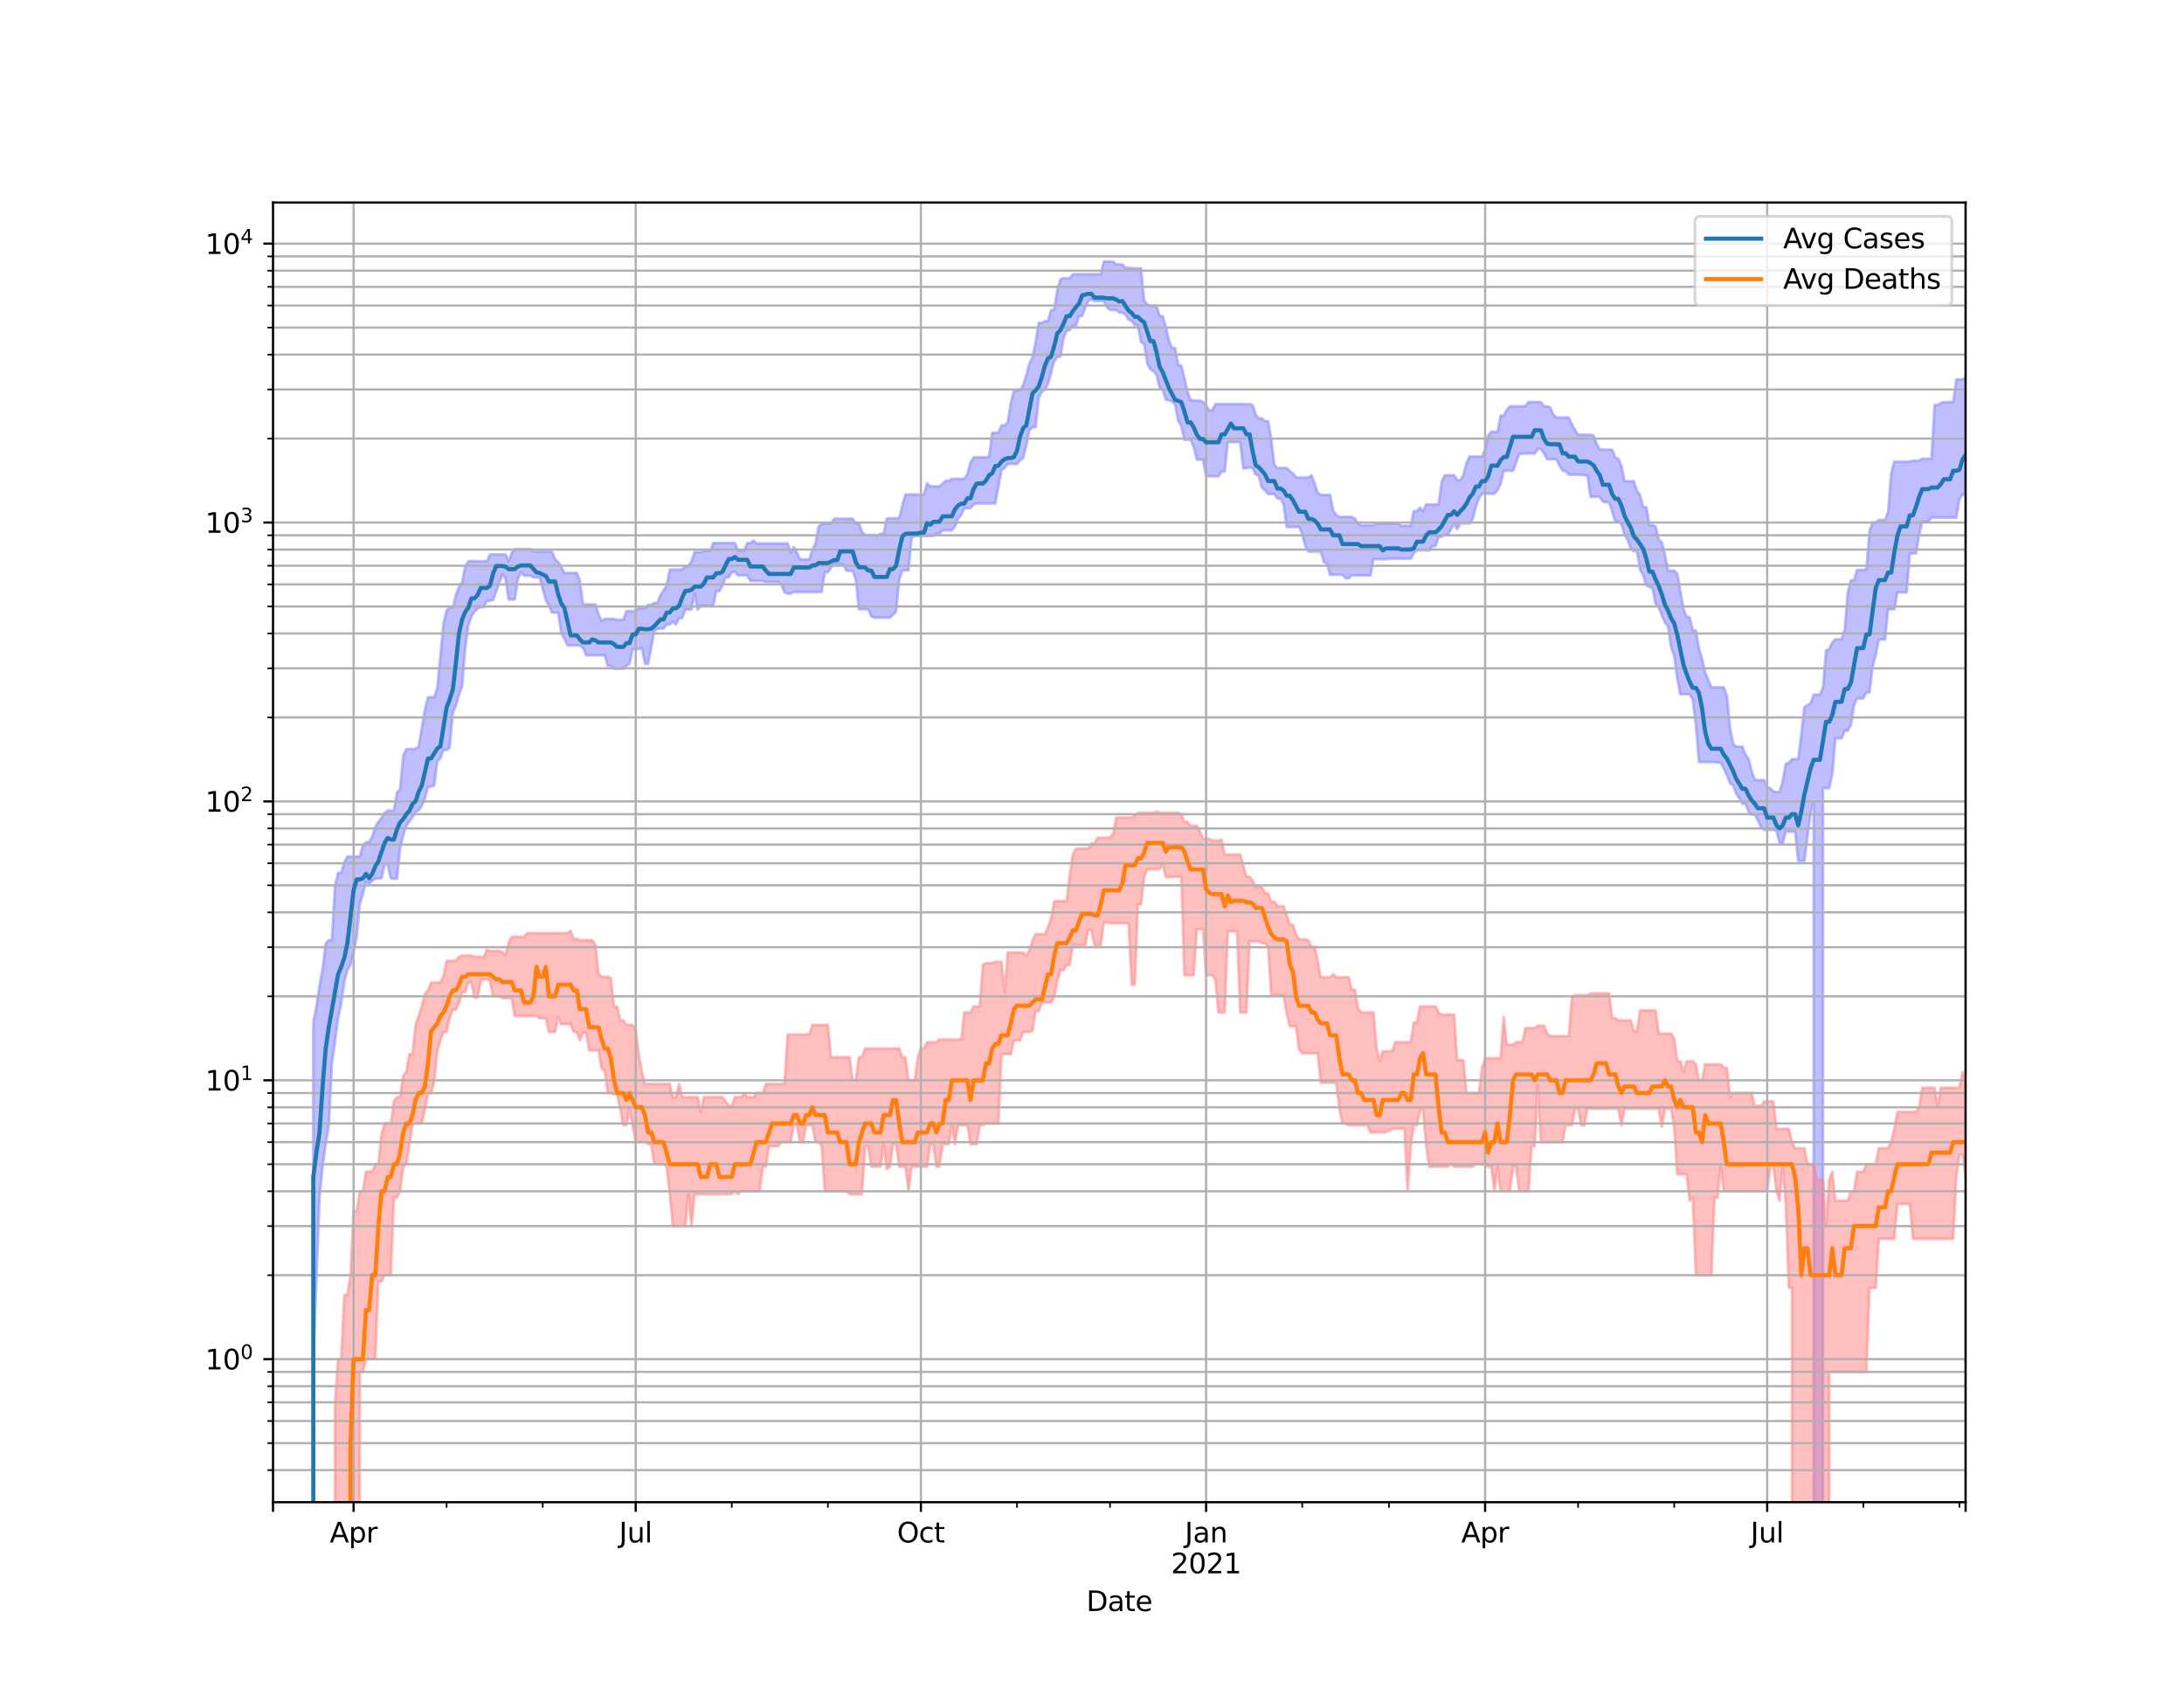 <?xml version="1.0" encoding="utf-8" standalone="no"?>
<!DOCTYPE svg PUBLIC "-//W3C//DTD SVG 1.1//EN"
  "http://www.w3.org/Graphics/SVG/1.1/DTD/svg11.dtd">
<svg height="612pt" version="1.1" viewBox="0 0 792 612" width="792pt" xmlns="http://www.w3.org/2000/svg" xmlns:xlink="http://www.w3.org/1999/xlink">
 <defs>
  <style type="text/css">*{stroke-linecap:butt;stroke-linejoin:round;}</style>
 </defs>
 <g id="figure_1">
  <g id="patch_1">
   <path d="M 0 612 
L 792 612 
L 792 0 
L 0 0 
z
" style="fill:#ffffff;"/>
  </g>
  <g id="axes_1">
   <g id="patch_2">
    <path d="M 99 544.68 
L 712.8 544.68 
L 712.8 73.44 
L 99 73.44 
z
" style="fill:#ffffff;"/>
   </g>
   <g id="PolyCollection_1">
    <path clip-path="url(#p68e2955192)" d="M 99 101611.817 
L 99 101611.817 
L 100.124 101611.817 
L 101.248 101611.817 
L 102.373 101611.817 
L 103.497 101611.817 
L 104.621 101611.817 
L 105.745 101611.817 
L 106.869 101611.817 
L 107.993 101611.817 
L 109.118 101611.817 
L 110.242 101611.817 
L 111.366 101611.817 
L 112.49 101611.817 
L 113.614 370.787 
L 114.738 364.923 
L 115.863 357.477 
L 116.987 351.287 
L 118.111 342.157 
L 119.235 340.896 
L 120.359 340.896 
L 121.484 321.198 
L 122.608 316.439 
L 123.732 316.439 
L 124.856 312.651 
L 125.98 310.595 
L 127.104 310.595 
L 128.229 310.595 
L 129.353 310.595 
L 130.477 310.595 
L 131.601 306.497 
L 132.725 305.376 
L 133.849 305.376 
L 134.974 303.333 
L 136.098 299.89 
L 137.222 298.03 
L 138.346 296.647 
L 139.47 294.82 
L 140.595 293.911 
L 141.719 293.911 
L 142.843 293.911 
L 143.967 287.325 
L 145.091 286.118 
L 146.215 274.114 
L 147.34 271.649 
L 148.464 271.563 
L 149.588 271.563 
L 150.712 271.563 
L 151.836 270.633 
L 152.96 263.924 
L 154.085 257.397 
L 155.209 252.799 
L 156.333 252.799 
L 157.457 252.799 
L 158.581 249.37 
L 159.705 237.648 
L 160.83 226.16 
L 161.954 221.395 
L 163.078 220.238 
L 164.202 220.238 
L 165.326 215.789 
L 166.451 212.851 
L 167.575 211.163 
L 168.699 205.46 
L 169.823 203.495 
L 170.947 203.495 
L 172.071 203.495 
L 173.196 203.495 
L 174.32 203.495 
L 175.444 203.495 
L 176.568 203.495 
L 177.692 201.061 
L 178.816 201.044 
L 179.941 201.044 
L 181.065 201.044 
L 182.189 201.044 
L 183.313 201.044 
L 184.437 203.453 
L 185.562 200.566 
L 186.686 199.12 
L 187.81 199.12 
L 188.934 199.12 
L 190.058 199.12 
L 191.182 199.12 
L 192.307 199.12 
L 193.431 200.032 
L 194.555 200.032 
L 195.679 200.032 
L 196.803 200.032 
L 197.927 200.032 
L 199.052 200.032 
L 200.176 200.032 
L 201.3 202.817 
L 202.424 203.786 
L 203.548 205.574 
L 204.673 207.731 
L 205.797 207.731 
L 206.921 207.731 
L 208.045 207.731 
L 209.169 207.731 
L 210.293 210.577 
L 211.418 219.171 
L 212.542 219.171 
L 213.666 219.171 
L 214.79 219.171 
L 215.914 219.171 
L 217.038 222.676 
L 218.163 225.149 
L 219.287 224.413 
L 220.411 224.413 
L 221.535 224.413 
L 222.659 224.413 
L 223.784 224.735 
L 224.908 224.735 
L 226.032 224.735 
L 227.156 221.604 
L 228.28 221.604 
L 229.404 221.604 
L 230.529 221.604 
L 231.653 220.46 
L 232.777 220.46 
L 233.901 220.46 
L 235.025 219.327 
L 236.149 219.327 
L 237.274 218.622 
L 238.398 218.622 
L 239.522 215.749 
L 240.646 214.072 
L 241.77 212.264 
L 242.895 206.516 
L 244.019 206.516 
L 245.143 206.516 
L 246.267 206.516 
L 247.391 206.497 
L 248.515 205.328 
L 249.64 205.328 
L 250.764 203.477 
L 251.888 200.206 
L 253.012 200.206 
L 254.136 200.206 
L 255.26 199.771 
L 256.385 199.654 
L 257.509 199.693 
L 258.633 196.896 
L 259.757 196.896 
L 260.881 196.896 
L 262.005 196.896 
L 263.13 196.896 
L 264.254 196.896 
L 265.378 196.896 
L 266.502 196.896 
L 267.626 199.626 
L 268.751 199.626 
L 269.875 199.626 
L 270.999 196.932 
L 272.123 196.932 
L 273.247 196 
L 274.371 197.026 
L 275.496 197.026 
L 276.62 197.026 
L 277.744 197.026 
L 278.868 197.026 
L 279.992 197.026 
L 281.116 197.026 
L 282.241 197.026 
L 283.365 197.026 
L 284.489 197.026 
L 285.613 197.026 
L 286.737 200.397 
L 287.862 198.361 
L 288.986 200.397 
L 290.11 202.835 
L 291.234 202.835 
L 292.358 202.835 
L 293.482 202.835 
L 294.607 199.307 
L 295.731 196.989 
L 296.855 190.941 
L 297.979 189.838 
L 299.103 189.838 
L 300.227 189.838 
L 301.352 189.838 
L 302.476 188.093 
L 303.6 188.093 
L 304.724 188.093 
L 305.848 188.093 
L 306.973 188.093 
L 308.097 188.093 
L 309.221 188.093 
L 310.345 189.838 
L 311.469 189.838 
L 312.593 192.811 
L 313.718 194.022 
L 314.842 194.022 
L 315.966 194.022 
L 317.09 194.022 
L 318.214 194.193 
L 319.338 193.484 
L 320.463 193.484 
L 321.587 188.008 
L 322.711 187.868 
L 323.835 187.868 
L 324.959 187.868 
L 326.084 187.868 
L 327.208 183.348 
L 328.332 179.303 
L 329.456 179.303 
L 330.58 179.303 
L 331.704 179.303 
L 332.829 179.303 
L 333.953 179.303 
L 335.077 179.303 
L 336.201 175.207 
L 337.325 176.356 
L 338.449 176.356 
L 339.574 176.356 
L 340.698 176.356 
L 341.822 175.446 
L 342.946 174.321 
L 344.07 174.321 
L 345.195 173.624 
L 346.319 173.624 
L 347.443 173.624 
L 348.567 173.624 
L 349.691 173.624 
L 350.815 171.857 
L 351.94 167.722 
L 353.064 165.81 
L 354.188 165.81 
L 355.312 165.81 
L 356.436 165.81 
L 357.56 165.81 
L 358.685 165.68 
L 359.809 156.925 
L 360.933 156.925 
L 362.057 156.925 
L 363.181 154.233 
L 364.305 154.233 
L 365.43 153.256 
L 366.554 146.095 
L 367.678 141.732 
L 368.802 141.732 
L 369.926 141.374 
L 371.051 139.627 
L 372.175 135.984 
L 373.299 131.75 
L 374.423 129.611 
L 375.547 124.045 
L 376.671 117.032 
L 377.796 117.032 
L 378.92 116.414 
L 380.044 116.414 
L 381.168 112.508 
L 382.292 112.275 
L 383.416 105.088 
L 384.541 101.244 
L 385.665 100.871 
L 386.789 100.871 
L 387.913 100.871 
L 389.037 99.425 
L 390.162 99.425 
L 391.286 99.425 
L 392.41 99.425 
L 393.534 99.425 
L 394.658 99.425 
L 395.782 99.425 
L 396.907 99.425 
L 398.031 99.425 
L 399.155 99.425 
L 400.279 94.86 
L 401.403 94.86 
L 402.527 94.86 
L 403.652 94.86 
L 404.776 95.877 
L 405.9 95.877 
L 407.024 95.877 
L 408.148 97.129 
L 409.273 97.129 
L 410.397 97.171 
L 411.521 97.303 
L 412.645 97.303 
L 413.769 97.303 
L 414.893 108.912 
L 416.018 110.467 
L 417.142 110.934 
L 418.266 110.934 
L 419.39 110.934 
L 420.514 114.512 
L 421.638 114.649 
L 422.763 118.279 
L 423.887 123.507 
L 425.011 126.17 
L 426.135 126.17 
L 427.259 132.308 
L 428.384 132.575 
L 429.508 136.993 
L 430.632 142.1 
L 431.756 144.957 
L 432.88 145.237 
L 434.004 145.237 
L 435.129 145.237 
L 436.253 145.717 
L 437.377 146.938 
L 438.501 148.773 
L 439.625 148.773 
L 440.749 146.543 
L 441.874 146.543 
L 442.998 146.543 
L 444.122 146.543 
L 445.246 146.543 
L 446.37 146.543 
L 447.495 146.543 
L 448.619 146.543 
L 449.743 146.543 
L 450.867 146.543 
L 451.991 146.543 
L 453.115 146.543 
L 454.24 146.846 
L 455.364 150.282 
L 456.488 151.712 
L 457.612 151.712 
L 458.736 152.705 
L 459.86 152.705 
L 460.985 159.036 
L 462.109 168.462 
L 463.233 169.69 
L 464.357 169.69 
L 465.481 169.69 
L 466.605 169.69 
L 467.73 170.793 
L 468.854 171.666 
L 469.978 173.022 
L 471.102 173.176 
L 472.226 173.176 
L 473.351 173.176 
L 474.475 173.176 
L 475.599 172.33 
L 476.723 175.261 
L 477.847 178.777 
L 478.971 179.474 
L 480.096 179.474 
L 481.22 179.474 
L 482.344 179.474 
L 483.468 185.222 
L 484.592 186.706 
L 485.716 187.404 
L 486.841 187.404 
L 487.965 187.404 
L 489.089 187.404 
L 490.213 187.404 
L 491.337 188.101 
L 492.462 189.71 
L 493.586 190.418 
L 494.71 190.418 
L 495.834 190.418 
L 496.958 190.418 
L 498.082 190.418 
L 499.207 189.803 
L 500.331 189.803 
L 501.455 189.803 
L 502.579 189.803 
L 503.703 189.803 
L 504.827 189.803 
L 505.952 189.803 
L 507.076 189.803 
L 508.2 190.701 
L 509.324 190.62 
L 510.448 190.62 
L 511.573 190.62 
L 512.697 185.33 
L 513.821 185.33 
L 514.945 184.065 
L 516.069 185.306 
L 517.193 182.888 
L 518.318 182.888 
L 519.442 182.888 
L 520.566 182.888 
L 521.69 182.888 
L 522.814 174.583 
L 523.938 172.315 
L 525.063 172.315 
L 526.187 172.315 
L 527.311 172.315 
L 528.435 174.11 
L 529.559 174.11 
L 530.684 172.315 
L 531.808 167.789 
L 532.932 165.522 
L 534.056 165.522 
L 535.18 165.522 
L 536.304 165.522 
L 537.429 165.522 
L 538.553 162.98 
L 539.677 157.796 
L 540.801 156.551 
L 541.925 156.551 
L 543.049 156.551 
L 544.174 150.714 
L 545.298 150.714 
L 546.422 148.658 
L 547.546 147.282 
L 548.67 147.282 
L 549.795 147.282 
L 550.919 147.282 
L 552.043 147.282 
L 553.167 147.282 
L 554.291 145.777 
L 555.415 145.777 
L 556.54 145.777 
L 557.664 145.777 
L 558.788 145.777 
L 559.912 147.343 
L 561.036 147.343 
L 562.16 147.723 
L 563.285 150.291 
L 564.409 151.395 
L 565.533 151.395 
L 566.657 151.395 
L 567.781 151.395 
L 568.905 151.395 
L 570.03 153.849 
L 571.154 155.935 
L 572.278 157.659 
L 573.402 157.659 
L 574.526 157.659 
L 575.651 157.659 
L 576.775 157.659 
L 577.899 157.928 
L 579.023 161.004 
L 580.147 163.035 
L 581.271 163.035 
L 582.396 163.035 
L 583.52 163.035 
L 584.644 163.035 
L 585.768 165.859 
L 586.892 166.342 
L 588.016 169.079 
L 589.141 174.483 
L 590.265 174.483 
L 591.389 174.483 
L 592.513 174.483 
L 593.637 178.006 
L 594.762 179.509 
L 595.886 183.875 
L 597.01 183.875 
L 598.134 190.395 
L 599.258 190.395 
L 600.382 190.896 
L 601.507 195.569 
L 602.631 196.719 
L 603.755 201.101 
L 604.879 206.952 
L 606.003 206.952 
L 607.127 206.952 
L 608.252 208.105 
L 609.376 214.388 
L 610.5 220.817 
L 611.624 223.632 
L 612.748 223.833 
L 613.873 228.607 
L 614.997 228.607 
L 616.121 235.229 
L 617.245 238.848 
L 618.369 243.901 
L 619.493 246.526 
L 620.618 249.216 
L 621.742 249.216 
L 622.866 249.216 
L 623.99 249.216 
L 625.114 249.216 
L 626.238 252.356 
L 627.363 263.78 
L 628.487 269.668 
L 629.611 270.745 
L 630.735 270.745 
L 631.859 270.745 
L 632.984 273.544 
L 634.108 275.245 
L 635.232 279.502 
L 636.356 282.759 
L 637.48 282.869 
L 638.604 282.869 
L 639.729 282.869 
L 640.853 285.371 
L 641.977 285.841 
L 643.101 286.959 
L 644.225 287.202 
L 645.349 287.202 
L 646.474 283.314 
L 647.598 276.95 
L 648.722 276.661 
L 649.846 275.245 
L 650.97 275.245 
L 652.095 275.245 
L 653.219 266.309 
L 654.343 256.398 
L 655.467 255.678 
L 656.591 255.087 
L 657.715 251.862 
L 658.84 251.862 
L 659.964 251.862 
L 661.088 249.336 
L 662.212 235.793 
L 663.336 235.304 
L 664.46 232.937 
L 665.585 231.782 
L 666.709 231.782 
L 667.833 231.782 
L 668.957 228.415 
L 670.081 214.801 
L 671.205 210.428 
L 672.33 210.428 
L 673.454 206.639 
L 674.578 206.639 
L 675.702 206.639 
L 676.826 206.581 
L 677.951 192.636 
L 679.075 189.454 
L 680.199 189.454 
L 681.323 188.529 
L 682.447 188.529 
L 683.571 188.529 
L 684.696 185.626 
L 685.82 171.631 
L 686.944 167.392 
L 688.068 167.392 
L 689.192 167.392 
L 690.316 167.392 
L 691.441 167.392 
L 692.565 167.392 
L 693.689 167.021 
L 694.813 167.021 
L 695.937 167.021 
L 697.062 166.313 
L 698.186 166.313 
L 699.31 166.313 
L 700.434 166.313 
L 701.558 146.828 
L 702.682 146.828 
L 703.807 146.179 
L 704.931 145.821 
L 706.055 145.821 
L 707.179 145.821 
L 708.303 145.812 
L 709.427 137.606 
L 710.552 137.606 
L 711.676 137.606 
L 712.8 136.701 
L 712.8 179.314 
L 712.8 179.314 
L 711.676 179.314 
L 710.552 181.041 
L 709.427 187.648 
L 708.303 187.648 
L 707.179 187.648 
L 706.055 187.648 
L 704.931 187.648 
L 703.807 187.648 
L 702.682 187.648 
L 701.558 187.648 
L 700.434 187.648 
L 699.31 189.192 
L 698.186 189.192 
L 697.062 189.192 
L 695.937 193.915 
L 694.813 200.663 
L 693.689 200.663 
L 692.565 200.663 
L 691.441 214.801 
L 690.316 214.801 
L 689.192 214.801 
L 688.068 214.801 
L 686.944 220.907 
L 685.82 220.907 
L 684.696 220.907 
L 683.571 231.874 
L 682.447 231.874 
L 681.323 231.874 
L 680.199 237.635 
L 679.075 241.726 
L 677.951 251.105 
L 676.826 251.105 
L 675.702 253.247 
L 674.578 253.247 
L 673.454 253.247 
L 672.33 255.678 
L 671.205 262.836 
L 670.081 264.989 
L 668.957 264.989 
L 667.833 267.721 
L 666.709 267.721 
L 665.585 267.721 
L 664.46 280.748 
L 663.336 285.762 
L 662.212 285.762 
L 661.088 285.762 
L 659.964 101611.817 
L 658.84 101611.817 
L 657.715 290.626 
L 656.591 294.772 
L 655.467 303.392 
L 654.343 312.146 
L 653.219 312.146 
L 652.095 312.146 
L 650.97 301.55 
L 649.846 301.493 
L 648.722 301.493 
L 647.598 301.493 
L 646.474 305.747 
L 645.349 305.747 
L 644.225 301.381 
L 643.101 300.934 
L 641.977 300.934 
L 640.853 300.934 
L 639.729 300.934 
L 638.604 299.945 
L 637.48 297.462 
L 636.356 295.405 
L 635.232 295.405 
L 634.108 294.339 
L 632.984 291.425 
L 631.859 291.425 
L 630.735 289.455 
L 629.611 287.775 
L 628.487 284.751 
L 627.363 284.102 
L 626.238 281.1 
L 625.114 278.623 
L 623.99 276.565 
L 622.866 276.47 
L 621.742 276.311 
L 620.618 276.311 
L 619.493 276.311 
L 618.369 276.311 
L 617.245 276.311 
L 616.121 276.311 
L 614.997 262.883 
L 613.873 253.662 
L 612.748 251.717 
L 611.624 251.717 
L 610.5 251.717 
L 609.376 251.717 
L 608.252 246.093 
L 607.127 237.872 
L 606.003 234.709 
L 604.879 227.071 
L 603.755 225.687 
L 602.631 223.081 
L 601.507 220.265 
L 600.382 218.93 
L 599.258 213.257 
L 598.134 212.813 
L 597.01 212.242 
L 595.886 208.503 
L 594.762 206.626 
L 593.637 199.921 
L 592.513 199.921 
L 591.389 199 
L 590.265 195.817 
L 589.141 193.832 
L 588.016 190.065 
L 586.892 189.131 
L 585.768 189.131 
L 584.644 185.518 
L 583.52 182.139 
L 582.396 182.139 
L 581.271 181.905 
L 580.147 180.137 
L 579.023 180.137 
L 577.899 180.137 
L 576.775 180.137 
L 575.651 172.365 
L 574.526 172.365 
L 573.402 172.107 
L 572.278 172.107 
L 571.154 172.107 
L 570.03 172.107 
L 568.905 172.107 
L 567.781 170.822 
L 566.657 170.61 
L 565.533 168.944 
L 564.409 166.49 
L 563.285 166.49 
L 562.16 166.49 
L 561.036 166.49 
L 559.912 164.436 
L 558.788 162.73 
L 557.664 162.73 
L 556.54 164.436 
L 555.415 164.436 
L 554.291 164.436 
L 553.167 164.436 
L 552.043 164.557 
L 550.919 164.557 
L 549.795 167.787 
L 548.67 170.693 
L 547.546 170.693 
L 546.422 170.693 
L 545.298 170.693 
L 544.174 175.456 
L 543.049 177.729 
L 541.925 179.029 
L 540.801 179.029 
L 539.677 179.029 
L 538.553 179.029 
L 537.429 179.029 
L 536.304 180.813 
L 535.18 183.694 
L 534.056 188.272 
L 532.932 189.798 
L 531.808 189.798 
L 530.684 189.798 
L 529.559 189.798 
L 528.435 191.882 
L 527.311 189.798 
L 526.187 191.882 
L 525.063 193.895 
L 523.938 193.895 
L 522.814 194.675 
L 521.69 194.675 
L 520.566 198.018 
L 519.442 198.018 
L 518.318 199.577 
L 517.193 199.577 
L 516.069 199.577 
L 514.945 199.577 
L 513.821 199.577 
L 512.697 200.572 
L 511.573 202.556 
L 510.448 202.556 
L 509.324 202.556 
L 508.2 202.556 
L 507.076 202.556 
L 505.952 202.556 
L 504.827 202.556 
L 503.703 202.556 
L 502.579 202.758 
L 501.455 202.758 
L 500.331 202.758 
L 499.207 202.758 
L 498.082 202.758 
L 496.958 208.645 
L 495.834 208.645 
L 494.71 208.645 
L 493.586 208.645 
L 492.462 208.645 
L 491.337 208.645 
L 490.213 208.645 
L 489.089 209.698 
L 487.965 209.684 
L 486.841 208.428 
L 485.716 208.428 
L 484.592 208.428 
L 483.468 208.428 
L 482.344 208.428 
L 481.22 204.362 
L 480.096 203.914 
L 478.971 199.999 
L 477.847 199.999 
L 476.723 199.999 
L 475.599 199.999 
L 474.475 199.999 
L 473.351 197.981 
L 472.226 193.615 
L 471.102 191.073 
L 469.978 191.073 
L 468.854 191.073 
L 467.73 191.073 
L 466.605 191.073 
L 465.481 182.953 
L 464.357 180.741 
L 463.233 180.741 
L 462.109 179.126 
L 460.985 179.126 
L 459.86 179.126 
L 458.736 177.742 
L 457.612 176.9 
L 456.488 172.55 
L 455.364 172.045 
L 454.24 169.811 
L 453.115 169.37 
L 451.991 169.811 
L 450.867 169.811 
L 449.743 160.316 
L 448.619 160.316 
L 447.495 160.316 
L 446.37 160.316 
L 445.246 160.316 
L 444.122 170.977 
L 442.998 170.977 
L 441.874 172.697 
L 440.749 172.697 
L 439.625 172.697 
L 438.501 172.697 
L 437.377 172.697 
L 436.253 166.659 
L 435.129 166.659 
L 434.004 166.659 
L 432.88 162.078 
L 431.756 159.438 
L 430.632 159.438 
L 429.508 159.438 
L 428.384 154.393 
L 427.259 152.591 
L 426.135 146.7 
L 425.011 145.607 
L 423.887 145.147 
L 422.763 144.915 
L 421.638 141.333 
L 420.514 140.524 
L 419.39 135.881 
L 418.266 134.553 
L 417.142 133.899 
L 416.018 131.654 
L 414.893 124.779 
L 413.769 124.006 
L 412.645 117.914 
L 411.521 117.914 
L 410.397 116.412 
L 409.273 115.884 
L 408.148 114.141 
L 407.024 113.317 
L 405.9 113.317 
L 404.776 112.384 
L 403.652 112.384 
L 402.527 112.384 
L 401.403 111.387 
L 400.279 109.197 
L 399.155 109.197 
L 398.031 109.197 
L 396.907 109.197 
L 395.782 108.399 
L 394.658 109.197 
L 393.534 111.573 
L 392.41 114.606 
L 391.286 114.606 
L 390.162 118.14 
L 389.037 118.14 
L 387.913 119.736 
L 386.789 119.972 
L 385.665 122.671 
L 384.541 129.243 
L 383.416 129.514 
L 382.292 130.93 
L 381.168 135.157 
L 380.044 139.211 
L 378.92 141.201 
L 377.796 142.106 
L 376.671 144.242 
L 375.547 154.91 
L 374.423 154.91 
L 373.299 156.085 
L 372.175 161.547 
L 371.051 165.957 
L 369.926 166.969 
L 368.802 168.242 
L 367.678 168.242 
L 366.554 168.242 
L 365.43 168.242 
L 364.305 169.679 
L 363.181 170.45 
L 362.057 176.336 
L 360.933 182.561 
L 359.809 182.561 
L 358.685 182.561 
L 357.56 182.561 
L 356.436 182.561 
L 355.312 182.561 
L 354.188 182.561 
L 353.064 182.938 
L 351.94 184.275 
L 350.815 184.275 
L 349.691 184.275 
L 348.567 186.768 
L 347.443 188.063 
L 346.319 190.81 
L 345.195 192.274 
L 344.07 192.274 
L 342.946 192.274 
L 341.822 192.274 
L 340.698 193.513 
L 339.574 193.547 
L 338.449 194.359 
L 337.325 194.359 
L 336.201 194.359 
L 335.077 194.359 
L 333.953 194.359 
L 332.829 194.359 
L 331.704 194.359 
L 330.58 195.007 
L 329.456 206.789 
L 328.332 206.789 
L 327.208 206.789 
L 326.084 210.301 
L 324.959 221.815 
L 323.835 222.949 
L 322.711 223.948 
L 321.587 223.948 
L 320.463 223.948 
L 319.338 223.948 
L 318.214 223.948 
L 317.09 223.948 
L 315.966 223.517 
L 314.842 220.916 
L 313.718 220.916 
L 312.593 220.916 
L 311.469 220.916 
L 310.345 210.223 
L 309.221 206.965 
L 308.097 206.965 
L 306.973 206.965 
L 305.848 204.889 
L 304.724 204.498 
L 303.6 204.498 
L 302.476 204.498 
L 301.352 205.854 
L 300.227 207.498 
L 299.103 207.498 
L 297.979 214.668 
L 296.855 214.668 
L 295.731 214.668 
L 294.607 214.668 
L 293.482 214.668 
L 292.358 214.668 
L 291.234 214.668 
L 290.11 214.668 
L 288.986 214.668 
L 287.862 214.668 
L 286.737 215.257 
L 285.613 215.257 
L 284.489 214.762 
L 283.365 212.028 
L 282.241 211.034 
L 281.116 211.034 
L 279.992 211.034 
L 278.868 211.034 
L 277.744 211.034 
L 276.62 210.634 
L 275.496 210.634 
L 274.371 210.634 
L 273.247 210.634 
L 272.123 210.634 
L 270.999 208.598 
L 269.875 208.598 
L 268.751 208.632 
L 267.626 208.632 
L 266.502 207.419 
L 265.378 207.419 
L 264.254 209.379 
L 263.13 209.379 
L 262.005 212.271 
L 260.881 214.381 
L 259.757 214.381 
L 258.633 219.667 
L 257.509 219.667 
L 256.385 219.667 
L 255.26 219.667 
L 254.136 219.667 
L 253.012 221.006 
L 251.888 215.186 
L 250.764 221.006 
L 249.64 221.006 
L 248.515 221.006 
L 247.391 224.083 
L 246.267 224.083 
L 245.143 226.404 
L 244.019 225.407 
L 242.895 226.404 
L 241.77 226.404 
L 240.646 227.896 
L 239.522 227.896 
L 238.398 228.096 
L 237.274 228.768 
L 236.149 234.919 
L 235.025 240.684 
L 233.901 240.684 
L 232.777 234.919 
L 231.653 235.366 
L 230.529 235.366 
L 229.404 235.366 
L 228.28 240.684 
L 227.156 241.466 
L 226.032 242.512 
L 224.908 242.512 
L 223.784 242.512 
L 222.659 242.512 
L 221.535 241.438 
L 220.411 241.438 
L 219.287 237.608 
L 218.163 237.608 
L 217.038 237.608 
L 215.914 237.608 
L 214.79 237.608 
L 213.666 237.608 
L 212.542 237.595 
L 211.418 234.82 
L 210.293 234.025 
L 209.169 234.025 
L 208.045 234.025 
L 206.921 234.025 
L 205.797 234.025 
L 204.673 231.633 
L 203.548 229.571 
L 202.424 222.156 
L 201.3 222.156 
L 200.176 222.156 
L 199.052 219.658 
L 197.927 217.552 
L 196.803 213.491 
L 195.679 209.386 
L 194.555 209.386 
L 193.431 209.386 
L 192.307 208.748 
L 191.182 208.748 
L 190.058 208.748 
L 188.934 207.478 
L 187.81 209.761 
L 186.686 217.361 
L 185.562 217.361 
L 184.437 217.361 
L 183.313 209.775 
L 182.189 208.233 
L 181.065 211.307 
L 179.941 214.404 
L 178.816 217.518 
L 177.692 217.836 
L 176.568 217.836 
L 175.444 220.132 
L 174.32 220.132 
L 173.196 220.71 
L 172.071 221.769 
L 170.947 223.546 
L 169.823 226.731 
L 168.699 234.993 
L 167.575 248.756 
L 166.451 251.989 
L 165.326 255.897 
L 164.202 258.378 
L 163.078 271.11 
L 161.954 271.935 
L 160.83 271.935 
L 159.705 274.905 
L 158.581 276.058 
L 157.457 284.828 
L 156.333 285.254 
L 155.209 285.254 
L 154.085 289.541 
L 152.96 292.101 
L 151.836 293.816 
L 150.712 294.435 
L 149.588 296.346 
L 148.464 297.823 
L 147.34 299.458 
L 146.215 302.982 
L 145.091 307.454 
L 143.967 318.629 
L 142.843 318.629 
L 141.719 318.463 
L 140.595 313.531 
L 139.47 313.531 
L 138.346 318.463 
L 137.222 318.546 
L 136.098 318.546 
L 134.974 319.384 
L 133.849 320.498 
L 132.725 319.724 
L 131.601 324.021 
L 130.477 327.748 
L 129.353 339.805 
L 128.229 345.401 
L 127.104 349.909 
L 125.98 351.815 
L 124.856 355.894 
L 123.732 363.979 
L 122.608 369.18 
L 121.484 377.557 
L 120.359 385.563 
L 119.235 407.997 
L 118.111 414.872 
L 116.987 423.028 
L 115.863 434.193 
L 114.738 464.633 
L 113.614 492.82 
L 112.49 101611.817 
L 111.366 101611.817 
L 110.242 101611.817 
L 109.118 101611.817 
L 107.993 101611.817 
L 106.869 101611.817 
L 105.745 101611.817 
L 104.621 101611.817 
L 103.497 101611.817 
L 102.373 101611.817 
L 101.248 101611.817 
L 100.124 101611.817 
L 99 101611.817 
z
" style="fill:#8080ff;fill-opacity:0.5;stroke:#8080ff;stroke-opacity:0.5;"/>
   </g>
   <g id="PolyCollection_2">
    <path clip-path="url(#p68e2955192)" d="M 99 101611.817 
L 99 101611.817 
L 100.124 101611.817 
L 101.248 101611.817 
L 102.373 101611.817 
L 103.497 101611.817 
L 104.621 101611.817 
L 105.745 101611.817 
L 106.869 101611.817 
L 107.993 101611.817 
L 109.118 101611.817 
L 110.242 101611.817 
L 111.366 101611.817 
L 112.49 101611.817 
L 113.614 101611.817 
L 114.738 101611.817 
L 115.863 101611.817 
L 116.987 101611.817 
L 118.111 101611.817 
L 119.235 101611.817 
L 120.359 101611.817 
L 121.484 508.484 
L 122.608 492.82 
L 123.732 492.82 
L 124.856 469.517 
L 125.98 469.517 
L 127.104 462.38 
L 128.229 439.078 
L 129.353 439.078 
L 130.477 431.94 
L 131.601 431.94 
L 132.725 424.858 
L 133.849 424.858 
L 134.974 424.858 
L 136.098 422.141 
L 137.222 422.141 
L 138.346 411.3 
L 139.47 407.365 
L 140.595 407.365 
L 141.719 407.365 
L 142.843 399.358 
L 143.967 397.817 
L 145.091 397.817 
L 146.215 389.979 
L 147.34 388.73 
L 148.464 382.254 
L 149.588 382.254 
L 150.712 371.613 
L 151.836 368.398 
L 152.96 364.923 
L 154.085 360.392 
L 155.209 359.119 
L 156.333 356.284 
L 157.457 356.284 
L 158.581 356.284 
L 159.705 356.284 
L 160.83 353.807 
L 161.954 348.409 
L 163.078 348.409 
L 164.202 348.409 
L 165.326 348.409 
L 166.451 346.958 
L 167.575 346.485 
L 168.699 346.485 
L 169.823 346.485 
L 170.947 346.485 
L 172.071 346.958 
L 173.196 346.958 
L 174.32 346.958 
L 175.444 346.958 
L 176.568 344.342 
L 177.692 344.793 
L 178.816 344.793 
L 179.941 344.793 
L 181.065 344.793 
L 182.189 345.248 
L 183.313 346.328 
L 184.437 341.874 
L 185.562 339.671 
L 186.686 339.671 
L 187.81 339.671 
L 188.934 339.671 
L 190.058 339.671 
L 191.182 338.348 
L 192.307 338.348 
L 193.431 338.348 
L 194.555 338.348 
L 195.679 338.348 
L 196.803 338.348 
L 197.927 338.348 
L 199.052 338.348 
L 200.176 338.348 
L 201.3 338.348 
L 202.424 338.348 
L 203.548 338.348 
L 204.673 338.348 
L 205.797 338.348 
L 206.921 337.445 
L 208.045 340.484 
L 209.169 340.484 
L 210.293 340.896 
L 211.418 340.896 
L 212.542 340.896 
L 213.666 340.896 
L 214.79 340.896 
L 215.914 342.585 
L 217.038 353.072 
L 218.163 354.179 
L 219.287 354.179 
L 220.411 354.179 
L 221.535 354.743 
L 222.659 364.923 
L 223.784 364.923 
L 224.908 369.976 
L 226.032 369.976 
L 227.156 371.613 
L 228.28 371.613 
L 229.404 371.613 
L 230.529 373.313 
L 231.653 382.254 
L 232.777 388.73 
L 233.901 393.039 
L 235.025 393.039 
L 236.149 393.039 
L 237.274 393.039 
L 238.398 393.039 
L 239.522 393.039 
L 240.646 393.039 
L 241.77 393.039 
L 242.895 393.039 
L 244.019 397.817 
L 245.143 397.817 
L 246.267 393.039 
L 247.391 397.817 
L 248.515 397.817 
L 249.64 397.817 
L 250.764 397.817 
L 251.888 397.817 
L 253.012 397.817 
L 254.136 403.179 
L 255.26 397.817 
L 256.385 397.817 
L 257.509 397.817 
L 258.633 397.817 
L 259.757 397.817 
L 260.881 397.817 
L 262.005 397.817 
L 263.13 399.358 
L 264.254 400.955 
L 265.378 400.955 
L 266.502 397.817 
L 267.626 397.817 
L 268.751 397.817 
L 269.875 396.328 
L 270.999 397.817 
L 272.123 397.817 
L 273.247 397.817 
L 274.371 396.328 
L 275.496 396.328 
L 276.62 396.328 
L 277.744 393.039 
L 278.868 393.039 
L 279.992 393.039 
L 281.116 393.039 
L 282.241 393.039 
L 283.365 393.039 
L 284.489 393.039 
L 285.613 375.082 
L 286.737 375.082 
L 287.862 375.082 
L 288.986 375.082 
L 290.11 375.082 
L 291.234 375.082 
L 292.358 375.082 
L 293.482 375.082 
L 294.607 371.613 
L 295.731 371.613 
L 296.855 371.613 
L 297.979 371.613 
L 299.103 371.613 
L 300.227 371.613 
L 301.352 383.33 
L 302.476 383.33 
L 303.6 383.33 
L 304.724 383.33 
L 305.848 383.33 
L 306.973 383.33 
L 308.097 383.33 
L 309.221 391.701 
L 310.345 391.701 
L 311.469 383.33 
L 312.593 383.33 
L 313.718 380.179 
L 314.842 380.179 
L 315.966 380.179 
L 317.09 380.179 
L 318.214 380.179 
L 319.338 380.179 
L 320.463 380.179 
L 321.587 380.179 
L 322.711 380.179 
L 323.835 380.179 
L 324.959 380.179 
L 326.084 380.179 
L 327.208 383.33 
L 328.332 383.33 
L 329.456 391.701 
L 330.58 391.701 
L 331.704 391.701 
L 332.829 383.33 
L 333.953 380.179 
L 335.077 380.179 
L 336.201 377.876 
L 337.325 377.876 
L 338.449 377.876 
L 339.574 377.876 
L 340.698 376.925 
L 341.822 376.925 
L 342.946 376.925 
L 344.07 376.925 
L 345.195 376.925 
L 346.319 376.925 
L 347.443 376.925 
L 348.567 376.925 
L 349.691 367.125 
L 350.815 367.125 
L 351.94 367.125 
L 353.064 364.923 
L 354.188 364.923 
L 355.312 364.923 
L 356.436 349.739 
L 357.56 349.236 
L 358.685 349.236 
L 359.809 349.236 
L 360.933 348.738 
L 362.057 348.738 
L 363.181 348.738 
L 364.305 359.751 
L 365.43 345.401 
L 366.554 345.401 
L 367.678 345.401 
L 368.802 345.401 
L 369.926 345.401 
L 371.051 345.401 
L 372.175 346.485 
L 373.299 344.642 
L 374.423 341.035 
L 375.547 338.74 
L 376.671 338.74 
L 377.796 338.74 
L 378.92 338.74 
L 380.044 336.186 
L 381.168 332.959 
L 382.292 326.736 
L 383.416 326.736 
L 384.541 326.736 
L 385.665 326.736 
L 386.789 326.736 
L 387.913 317.318 
L 389.037 309.976 
L 390.162 307.713 
L 391.286 307.713 
L 392.41 307.713 
L 393.534 307.713 
L 394.658 307.713 
L 395.782 305.747 
L 396.907 305.747 
L 398.031 303.746 
L 399.155 303.746 
L 400.279 303.746 
L 401.403 303.746 
L 402.527 303.746 
L 403.652 302.404 
L 404.776 296.446 
L 405.9 296.446 
L 407.024 296.446 
L 408.148 296.446 
L 409.273 296.446 
L 410.397 296.446 
L 411.521 295.7 
L 412.645 294.676 
L 413.769 294.676 
L 414.893 294.676 
L 416.018 294.676 
L 417.142 294.676 
L 418.266 294.676 
L 419.39 294.244 
L 420.514 294.676 
L 421.638 294.676 
L 422.763 294.676 
L 423.887 294.676 
L 425.011 294.676 
L 426.135 294.676 
L 427.259 294.676 
L 428.384 295.258 
L 429.508 298.03 
L 430.632 298.03 
L 431.756 299.404 
L 432.88 299.404 
L 434.004 299.404 
L 435.129 301.606 
L 436.253 304.103 
L 437.377 304.103 
L 438.501 304.103 
L 439.625 304.826 
L 440.749 304.826 
L 441.874 304.826 
L 442.998 304.403 
L 444.122 309.839 
L 445.246 309.839 
L 446.37 309.839 
L 447.495 309.839 
L 448.619 309.839 
L 449.743 309.839 
L 450.867 313.828 
L 451.991 317.887 
L 453.115 317.887 
L 454.24 319.215 
L 455.364 321.552 
L 456.488 321.552 
L 457.612 321.552 
L 458.736 323.927 
L 459.86 323.927 
L 460.985 326.936 
L 462.109 326.936 
L 463.233 328.574 
L 464.357 328.574 
L 465.481 328.574 
L 466.605 331.821 
L 467.73 335.327 
L 468.854 335.327 
L 469.978 338.74 
L 471.102 340.621 
L 472.226 340.621 
L 473.351 340.621 
L 474.475 341.035 
L 475.599 343.309 
L 476.723 343.309 
L 477.847 348.409 
L 478.971 354.366 
L 480.096 354.366 
L 481.22 354.366 
L 482.344 354.366 
L 483.468 353.255 
L 484.592 354.366 
L 485.716 354.366 
L 486.841 354.366 
L 487.965 354.366 
L 489.089 354.366 
L 490.213 358.91 
L 491.337 358.91 
L 492.462 365.645 
L 493.586 367.125 
L 494.71 367.125 
L 495.834 367.125 
L 496.958 367.125 
L 498.082 367.125 
L 499.207 379.843 
L 500.331 384.806 
L 501.455 381.205 
L 502.579 381.205 
L 503.703 381.205 
L 504.827 381.205 
L 505.952 377.876 
L 507.076 377.876 
L 508.2 377.876 
L 509.324 377.876 
L 510.448 377.876 
L 511.573 377.876 
L 512.697 370.787 
L 513.821 370.787 
L 514.945 364.923 
L 516.069 364.923 
L 517.193 364.923 
L 518.318 364.923 
L 519.442 364.923 
L 520.566 364.923 
L 521.69 367.125 
L 522.814 367.885 
L 523.938 367.885 
L 525.063 367.885 
L 526.187 367.885 
L 527.311 367.885 
L 528.435 384.433 
L 529.559 384.433 
L 530.684 384.433 
L 531.808 396.328 
L 532.932 396.328 
L 534.056 396.328 
L 535.18 396.328 
L 536.304 396.328 
L 537.429 387.118 
L 538.553 383.694 
L 539.677 383.694 
L 540.801 383.694 
L 541.925 383.694 
L 543.049 383.694 
L 544.174 383.694 
L 545.298 368.657 
L 546.422 378.848 
L 547.546 378.848 
L 548.67 378.848 
L 549.795 377.876 
L 550.919 377.876 
L 552.043 377.876 
L 553.167 372.739 
L 554.291 372.739 
L 555.415 372.739 
L 556.54 372.739 
L 557.664 371.892 
L 558.788 371.892 
L 559.912 371.892 
L 561.036 374.782 
L 562.16 375.688 
L 563.285 375.688 
L 564.409 375.688 
L 565.533 375.688 
L 566.657 375.688 
L 567.781 375.688 
L 568.905 375.688 
L 570.03 361.481 
L 571.154 360.824 
L 572.278 360.824 
L 573.402 360.824 
L 574.526 360.824 
L 575.651 360.824 
L 576.775 360.177 
L 577.899 360.177 
L 579.023 360.177 
L 580.147 360.177 
L 581.271 360.177 
L 582.396 360.177 
L 583.52 360.177 
L 584.644 369.18 
L 585.768 369.18 
L 586.892 369.976 
L 588.016 369.976 
L 589.141 369.976 
L 590.265 369.976 
L 591.389 369.976 
L 592.513 373.895 
L 593.637 373.895 
L 594.762 366.379 
L 595.886 366.379 
L 597.01 366.379 
L 598.134 366.379 
L 599.258 366.379 
L 600.382 366.379 
L 601.507 374.782 
L 602.631 374.782 
L 603.755 374.782 
L 604.879 374.782 
L 606.003 374.782 
L 607.127 376.612 
L 608.252 384.806 
L 609.376 384.806 
L 610.5 388.73 
L 611.624 384.806 
L 612.748 384.806 
L 613.873 384.806 
L 614.997 385.947 
L 616.121 391.701 
L 617.245 391.701 
L 618.369 385.947 
L 619.493 385.947 
L 620.618 385.947 
L 621.742 385.947 
L 622.866 385.947 
L 623.99 385.947 
L 625.114 387.118 
L 626.238 387.118 
L 627.363 397.817 
L 628.487 396.328 
L 629.611 396.328 
L 630.735 396.328 
L 631.859 396.328 
L 632.984 396.328 
L 634.108 396.328 
L 635.232 396.328 
L 636.356 400.955 
L 637.48 400.955 
L 638.604 400.955 
L 639.729 399.358 
L 640.853 399.358 
L 641.977 399.358 
L 643.101 399.358 
L 644.225 409.288 
L 645.349 409.288 
L 646.474 409.288 
L 647.598 409.288 
L 648.722 409.288 
L 649.846 414.134 
L 650.97 416.387 
L 652.095 416.387 
L 653.219 416.387 
L 654.343 416.387 
L 655.467 422.141 
L 656.591 422.141 
L 657.715 422.141 
L 658.84 427.755 
L 659.964 427.755 
L 661.088 427.755 
L 662.212 444.574 
L 663.336 427.755 
L 664.46 424.858 
L 665.585 435.364 
L 666.709 435.364 
L 667.833 435.364 
L 668.957 435.364 
L 670.081 435.364 
L 671.205 431.94 
L 672.33 431.94 
L 673.454 424.858 
L 674.578 424.858 
L 675.702 424.858 
L 676.826 422.141 
L 677.951 422.141 
L 679.075 422.141 
L 680.199 422.141 
L 681.323 416.387 
L 682.447 416.387 
L 683.571 416.387 
L 684.696 416.387 
L 685.82 414.134 
L 686.944 409.288 
L 688.068 403.179 
L 689.192 403.179 
L 690.316 403.179 
L 691.441 403.179 
L 692.565 403.179 
L 693.689 403.179 
L 694.813 403.179 
L 695.937 401.501 
L 697.062 394.418 
L 698.186 394.418 
L 699.31 394.418 
L 700.434 394.418 
L 701.558 394.418 
L 702.682 401.501 
L 703.807 394.418 
L 704.931 394.418 
L 706.055 394.418 
L 707.179 394.418 
L 708.303 394.418 
L 709.427 394.418 
L 710.552 394.418 
L 711.676 388.73 
L 712.8 391.264 
L 712.8 426.768 
L 712.8 426.768 
L 711.676 418.761 
L 710.552 418.761 
L 709.427 426.768 
L 708.303 449.201 
L 707.179 449.201 
L 706.055 449.201 
L 704.931 449.201 
L 703.807 449.201 
L 702.682 449.201 
L 701.558 449.201 
L 700.434 449.201 
L 699.31 449.201 
L 698.186 449.201 
L 697.062 449.201 
L 695.937 449.201 
L 694.813 449.201 
L 693.689 449.201 
L 692.565 436.567 
L 691.441 436.567 
L 690.316 436.567 
L 689.192 436.567 
L 688.068 436.567 
L 686.944 449.201 
L 685.82 449.201 
L 684.696 449.201 
L 683.571 449.201 
L 682.447 449.201 
L 681.323 449.201 
L 680.199 467.007 
L 679.075 467.007 
L 677.951 467.007 
L 676.826 497.447 
L 675.702 497.447 
L 674.578 497.447 
L 673.454 497.447 
L 672.33 497.447 
L 671.205 497.447 
L 670.081 497.447 
L 668.957 497.447 
L 667.833 497.447 
L 666.709 497.447 
L 665.585 497.447 
L 664.46 497.447 
L 663.336 497.447 
L 662.212 101611.817 
L 661.088 101611.817 
L 659.964 101611.817 
L 658.84 101611.817 
L 657.715 101611.817 
L 656.591 101611.817 
L 655.467 101611.817 
L 654.343 101611.817 
L 653.219 101611.817 
L 652.095 101611.817 
L 650.97 101611.817 
L 649.846 467.007 
L 648.722 467.007 
L 647.598 436.567 
L 646.474 423.028 
L 645.349 435.364 
L 644.225 431.94 
L 643.101 423.028 
L 641.977 423.028 
L 640.853 431.94 
L 639.729 431.94 
L 638.604 431.94 
L 637.48 431.94 
L 636.356 431.94 
L 635.232 431.94 
L 634.108 431.94 
L 632.984 431.94 
L 631.859 431.94 
L 630.735 431.94 
L 629.611 431.94 
L 628.487 431.94 
L 627.363 431.94 
L 626.238 431.94 
L 625.114 431.94 
L 623.99 423.028 
L 622.866 434.193 
L 621.742 434.193 
L 620.618 462.38 
L 619.493 462.38 
L 618.369 462.38 
L 617.245 462.38 
L 616.121 462.38 
L 614.997 462.38 
L 613.873 434.193 
L 612.748 435.364 
L 611.624 425.803 
L 610.5 425.803 
L 609.376 425.803 
L 608.252 425.803 
L 607.127 408.638 
L 606.003 402.053 
L 604.879 402.053 
L 603.755 402.053 
L 602.631 408.638 
L 601.507 402.053 
L 600.382 402.053 
L 599.258 402.053 
L 598.134 402.053 
L 597.01 402.053 
L 595.886 402.053 
L 594.762 402.053 
L 593.637 402.053 
L 592.513 402.053 
L 591.389 402.053 
L 590.265 402.053 
L 589.141 402.053 
L 588.016 407.997 
L 586.892 402.053 
L 585.768 402.053 
L 584.644 402.053 
L 583.52 402.053 
L 582.396 402.053 
L 581.271 402.053 
L 580.147 402.053 
L 579.023 402.053 
L 577.899 402.053 
L 576.775 402.053 
L 575.651 402.053 
L 574.526 407.997 
L 573.402 407.997 
L 572.278 402.053 
L 571.154 402.053 
L 570.03 407.997 
L 568.905 407.997 
L 567.781 407.997 
L 566.657 414.134 
L 565.533 414.134 
L 564.409 414.134 
L 563.285 414.134 
L 562.16 414.134 
L 561.036 414.134 
L 559.912 414.134 
L 558.788 414.134 
L 557.664 393.494 
L 556.54 415.623 
L 555.415 415.623 
L 554.291 431.94 
L 553.167 431.94 
L 552.043 431.94 
L 550.919 431.94 
L 549.795 423.028 
L 548.67 423.028 
L 547.546 431.94 
L 546.422 431.94 
L 545.298 431.94 
L 544.174 431.94 
L 543.049 423.028 
L 541.925 431.94 
L 540.801 423.028 
L 539.677 423.028 
L 538.553 422.141 
L 537.429 422.141 
L 536.304 422.141 
L 535.18 422.141 
L 534.056 423.028 
L 532.932 423.028 
L 531.808 423.028 
L 530.684 423.028 
L 529.559 423.028 
L 528.435 423.028 
L 527.311 423.028 
L 526.187 422.141 
L 525.063 423.028 
L 523.938 423.028 
L 522.814 423.028 
L 521.69 423.028 
L 520.566 423.028 
L 519.442 423.028 
L 518.318 423.028 
L 517.193 415.623 
L 516.069 402.612 
L 514.945 402.612 
L 513.821 407.997 
L 512.697 407.997 
L 511.573 415.623 
L 510.448 431.94 
L 509.324 409.288 
L 508.2 409.288 
L 507.076 409.288 
L 505.952 409.288 
L 504.827 409.288 
L 503.703 409.949 
L 502.579 410.619 
L 501.455 410.619 
L 500.331 410.619 
L 499.207 410.619 
L 498.082 410.619 
L 496.958 410.619 
L 495.834 407.997 
L 494.71 407.997 
L 493.586 407.997 
L 492.462 407.997 
L 491.337 407.997 
L 490.213 407.997 
L 489.089 407.997 
L 487.965 407.365 
L 486.841 407.365 
L 485.716 402.053 
L 484.592 392.588 
L 483.468 392.588 
L 482.344 392.588 
L 481.22 392.588 
L 480.096 392.588 
L 478.971 392.588 
L 477.847 381.902 
L 476.723 381.902 
L 475.599 381.902 
L 474.475 381.902 
L 473.351 381.902 
L 472.226 381.902 
L 471.102 380.518 
L 469.978 372.173 
L 468.854 372.173 
L 467.73 372.173 
L 466.605 367.377 
L 465.481 361.042 
L 464.357 360.824 
L 463.233 360.824 
L 462.109 360.824 
L 460.985 360.824 
L 459.86 343.309 
L 458.736 342.015 
L 457.612 342.015 
L 456.488 341.312 
L 455.364 341.312 
L 454.24 341.312 
L 453.115 341.312 
L 451.991 367.125 
L 450.867 367.125 
L 449.743 367.125 
L 448.619 337.701 
L 447.495 337.701 
L 446.37 337.701 
L 445.246 337.701 
L 444.122 367.125 
L 442.998 367.125 
L 441.874 367.125 
L 440.749 355.315 
L 439.625 353.622 
L 438.501 353.622 
L 437.377 353.622 
L 436.253 336.937 
L 435.129 336.937 
L 434.004 336.937 
L 432.88 353.622 
L 431.756 353.622 
L 430.632 353.622 
L 429.508 353.622 
L 428.384 317.887 
L 427.259 317.887 
L 426.135 317.887 
L 425.011 318.051 
L 423.887 318.051 
L 422.763 318.051 
L 421.638 313.162 
L 420.514 315.191 
L 419.39 315.191 
L 418.266 315.191 
L 417.142 315.191 
L 416.018 315.191 
L 414.893 318.051 
L 413.769 327.953 
L 412.645 327.953 
L 411.521 357.076 
L 410.397 357.076 
L 409.273 334.963 
L 408.148 334.723 
L 407.024 334.723 
L 405.9 334.723 
L 404.776 334.723 
L 403.652 334.723 
L 402.527 334.723 
L 401.403 334.483 
L 400.279 334.483 
L 399.155 342.729 
L 398.031 342.729 
L 396.907 342.729 
L 395.782 337.19 
L 394.658 337.19 
L 393.534 342.729 
L 392.41 342.729 
L 391.286 342.729 
L 390.162 342.729 
L 389.037 342.729 
L 387.913 349.909 
L 386.789 349.909 
L 385.665 351.815 
L 384.541 351.815 
L 383.416 355.894 
L 382.292 361.481 
L 381.168 363.514 
L 380.044 363.514 
L 378.92 363.514 
L 377.796 363.746 
L 376.671 366.626 
L 375.547 366.626 
L 374.423 373.895 
L 373.299 374.189 
L 372.175 374.189 
L 371.051 374.189 
L 369.926 377.24 
L 368.802 377.24 
L 367.678 377.24 
L 366.554 382.254 
L 365.43 382.254 
L 364.305 382.254 
L 363.181 382.254 
L 362.057 407.365 
L 360.933 407.365 
L 359.809 407.365 
L 358.685 407.365 
L 357.56 407.365 
L 356.436 407.997 
L 355.312 407.997 
L 354.188 414.872 
L 353.064 414.872 
L 351.94 414.872 
L 350.815 407.997 
L 349.691 407.997 
L 348.567 407.997 
L 347.443 407.997 
L 346.319 414.872 
L 345.195 407.997 
L 344.07 414.872 
L 342.946 414.872 
L 341.822 414.872 
L 340.698 423.028 
L 339.574 423.028 
L 338.449 414.872 
L 337.325 414.872 
L 336.201 423.028 
L 335.077 423.028 
L 333.953 423.028 
L 332.829 423.028 
L 331.704 423.028 
L 330.58 423.028 
L 329.456 431.94 
L 328.332 423.028 
L 327.208 423.028 
L 326.084 423.028 
L 324.959 414.872 
L 323.835 414.872 
L 322.711 423.028 
L 321.587 423.934 
L 320.463 414.872 
L 319.338 423.028 
L 318.214 423.028 
L 317.09 423.028 
L 315.966 423.028 
L 314.842 415.623 
L 313.718 415.623 
L 312.593 433.052 
L 311.469 433.052 
L 310.345 433.052 
L 309.221 433.052 
L 308.097 433.052 
L 306.973 431.94 
L 305.848 431.94 
L 304.724 431.94 
L 303.6 431.94 
L 302.476 431.94 
L 301.352 431.94 
L 300.227 431.94 
L 299.103 431.94 
L 297.979 415.623 
L 296.855 414.134 
L 295.731 414.134 
L 294.607 407.997 
L 293.482 407.997 
L 292.358 407.997 
L 291.234 414.134 
L 290.11 414.134 
L 288.986 407.997 
L 287.862 407.997 
L 286.737 414.134 
L 285.613 414.134 
L 284.489 414.134 
L 283.365 414.134 
L 282.241 415.623 
L 281.116 415.623 
L 279.992 415.623 
L 278.868 415.623 
L 277.744 423.028 
L 276.62 423.028 
L 275.496 431.94 
L 274.371 431.94 
L 273.247 431.94 
L 272.123 431.94 
L 270.999 431.94 
L 269.875 431.94 
L 268.751 431.94 
L 267.626 433.052 
L 266.502 431.94 
L 265.378 433.052 
L 264.254 433.052 
L 263.13 433.052 
L 262.005 433.052 
L 260.881 433.052 
L 259.757 433.052 
L 258.633 433.052 
L 257.509 433.052 
L 256.385 433.052 
L 255.26 433.052 
L 254.136 433.052 
L 253.012 433.052 
L 251.888 433.052 
L 250.764 444.574 
L 249.64 433.052 
L 248.515 444.574 
L 247.391 444.574 
L 246.267 444.574 
L 245.143 444.574 
L 244.019 444.574 
L 242.895 433.052 
L 241.77 423.028 
L 240.646 422.141 
L 239.522 422.141 
L 238.398 422.141 
L 237.274 422.141 
L 236.149 414.872 
L 235.025 414.872 
L 233.901 414.134 
L 232.777 414.134 
L 231.653 414.134 
L 230.529 414.134 
L 229.404 407.997 
L 228.28 402.053 
L 227.156 407.997 
L 226.032 407.997 
L 224.908 402.053 
L 223.784 396.819 
L 222.659 396.819 
L 221.535 396.328 
L 220.411 396.328 
L 219.287 388.321 
L 218.163 387.516 
L 217.038 380.86 
L 215.914 380.86 
L 214.79 380.86 
L 213.666 380.86 
L 212.542 374.484 
L 211.418 374.484 
L 210.293 377.24 
L 209.169 374.189 
L 208.045 374.189 
L 206.921 371.336 
L 205.797 371.336 
L 204.673 371.336 
L 203.548 371.336 
L 202.424 368.918 
L 201.3 374.189 
L 200.176 374.189 
L 199.052 374.189 
L 197.927 369.18 
L 196.803 369.18 
L 195.679 369.18 
L 194.555 368.398 
L 193.431 368.398 
L 192.307 368.398 
L 191.182 368.398 
L 190.058 368.398 
L 188.934 368.398 
L 187.81 368.398 
L 186.686 368.398 
L 185.562 361.925 
L 184.437 361.925 
L 183.313 361.925 
L 182.189 361.925 
L 181.065 361.261 
L 179.941 361.261 
L 178.816 361.261 
L 177.692 355.7 
L 176.568 355.124 
L 175.444 355.124 
L 174.32 355.7 
L 173.196 361.703 
L 172.071 361.703 
L 170.947 356.089 
L 169.823 356.089 
L 168.699 359.751 
L 167.575 359.751 
L 166.451 363.746 
L 165.326 366.133 
L 164.202 366.133 
L 163.078 368.918 
L 161.954 374.189 
L 160.83 374.189 
L 159.705 377.24 
L 158.581 381.205 
L 157.457 392.143 
L 156.333 396.328 
L 155.209 396.819 
L 154.085 402.053 
L 152.96 407.365 
L 151.836 407.365 
L 150.712 407.365 
L 149.588 407.997 
L 148.464 414.872 
L 147.34 422.141 
L 146.215 423.028 
L 145.091 431.94 
L 143.967 434.193 
L 142.843 434.193 
L 141.719 462.38 
L 140.595 462.38 
L 139.47 462.38 
L 138.346 464.633 
L 137.222 464.633 
L 136.098 492.82 
L 134.974 492.82 
L 133.849 492.82 
L 132.725 492.82 
L 131.601 497.447 
L 130.477 497.447 
L 129.353 101611.817 
L 128.229 101611.817 
L 127.104 101611.817 
L 125.98 101611.817 
L 124.856 101611.817 
L 123.732 101611.817 
L 122.608 101611.817 
L 121.484 101611.817 
L 120.359 101611.817 
L 119.235 101611.817 
L 118.111 101611.817 
L 116.987 101611.817 
L 115.863 101611.817 
L 114.738 101611.817 
L 113.614 101611.817 
L 112.49 101611.817 
L 111.366 101611.817 
L 110.242 101611.817 
L 109.118 101611.817 
L 107.993 101611.817 
L 106.869 101611.817 
L 105.745 101611.817 
L 104.621 101611.817 
L 103.497 101611.817 
L 102.373 101611.817 
L 101.248 101611.817 
L 100.124 101611.817 
L 99 101611.817 
z
" style="fill:#ff8080;fill-opacity:0.5;stroke:#ff8080;stroke-opacity:0.5;"/>
   </g>
   <g id="matplotlib.axis_1">
    <g id="xtick_1">
     <g id="line2d_1">
      <path clip-path="url(#p68e2955192)" d="M 99 544.68 
L 99 73.44 
" style="fill:none;stroke:#b0b0b0;stroke-linecap:square;stroke-width:0.8;"/>
     </g>
     <g id="line2d_2">
      <defs>
       <path d="M 0 0 
L 0 3.5 
" id="m4abed1d830" style="stroke:#000000;stroke-width:0.8;"/>
      </defs>
      <g>
       <use style="stroke:#000000;stroke-width:0.8;" x="99" xlink:href="#m4abed1d830" y="544.68"/>
      </g>
     </g>
    </g>
    <g id="xtick_2">
     <g id="line2d_3">
      <path clip-path="url(#p68e2955192)" d="M 128.229 544.68 
L 128.229 73.44 
" style="fill:none;stroke:#b0b0b0;stroke-linecap:square;stroke-width:0.8;"/>
     </g>
     <g id="line2d_4">
      <g>
       <use style="stroke:#000000;stroke-width:0.8;" x="128.229" xlink:href="#m4abed1d830" y="544.68"/>
      </g>
     </g>
     <g id="text_1">
      <!-- Apr -->
      <g transform="translate(119.579 559.278)scale(0.1 -0.1)">
       <defs>
        <path d="M 2188 4044 
L 1331 1722 
L 3047 1722 
L 2188 4044 
z
M 1831 4666 
L 2547 4666 
L 4325 0 
L 3669 0 
L 3244 1197 
L 1141 1197 
L 716 0 
L 50 0 
L 1831 4666 
z
" id="DejaVuSans-41" transform="scale(0.016)"/>
        <path d="M 1159 525 
L 1159 -1331 
L 581 -1331 
L 581 3500 
L 1159 3500 
L 1159 2969 
Q 1341 3281 1617 3432 
Q 1894 3584 2278 3584 
Q 2916 3584 3314 3078 
Q 3713 2572 3713 1747 
Q 3713 922 3314 415 
Q 2916 -91 2278 -91 
Q 1894 -91 1617 61 
Q 1341 213 1159 525 
z
M 3116 1747 
Q 3116 2381 2855 2742 
Q 2594 3103 2138 3103 
Q 1681 3103 1420 2742 
Q 1159 2381 1159 1747 
Q 1159 1113 1420 752 
Q 1681 391 2138 391 
Q 2594 391 2855 752 
Q 3116 1113 3116 1747 
z
" id="DejaVuSans-70" transform="scale(0.016)"/>
        <path d="M 2631 2963 
Q 2534 3019 2420 3045 
Q 2306 3072 2169 3072 
Q 1681 3072 1420 2755 
Q 1159 2438 1159 1844 
L 1159 0 
L 581 0 
L 581 3500 
L 1159 3500 
L 1159 2956 
Q 1341 3275 1631 3429 
Q 1922 3584 2338 3584 
Q 2397 3584 2469 3576 
Q 2541 3569 2628 3553 
L 2631 2963 
z
" id="DejaVuSans-72" transform="scale(0.016)"/>
       </defs>
       <use xlink:href="#DejaVuSans-41"/>
       <use x="68.408" xlink:href="#DejaVuSans-70"/>
       <use x="131.885" xlink:href="#DejaVuSans-72"/>
      </g>
     </g>
    </g>
    <g id="xtick_3">
     <g id="line2d_5">
      <path clip-path="url(#p68e2955192)" d="M 230.529 544.68 
L 230.529 73.44 
" style="fill:none;stroke:#b0b0b0;stroke-linecap:square;stroke-width:0.8;"/>
     </g>
     <g id="line2d_6">
      <g>
       <use style="stroke:#000000;stroke-width:0.8;" x="230.529" xlink:href="#m4abed1d830" y="544.68"/>
      </g>
     </g>
     <g id="text_2">
      <!-- Jul -->
      <g transform="translate(224.496 559.278)scale(0.1 -0.1)">
       <defs>
        <path d="M 628 4666 
L 1259 4666 
L 1259 325 
Q 1259 -519 939 -900 
Q 619 -1281 -91 -1281 
L -331 -1281 
L -331 -750 
L -134 -750 
Q 284 -750 456 -515 
Q 628 -281 628 325 
L 628 4666 
z
" id="DejaVuSans-4a" transform="scale(0.016)"/>
        <path d="M 544 1381 
L 544 3500 
L 1119 3500 
L 1119 1403 
Q 1119 906 1312 657 
Q 1506 409 1894 409 
Q 2359 409 2629 706 
Q 2900 1003 2900 1516 
L 2900 3500 
L 3475 3500 
L 3475 0 
L 2900 0 
L 2900 538 
Q 2691 219 2414 64 
Q 2138 -91 1772 -91 
Q 1169 -91 856 284 
Q 544 659 544 1381 
z
M 1991 3584 
L 1991 3584 
z
" id="DejaVuSans-75" transform="scale(0.016)"/>
        <path d="M 603 4863 
L 1178 4863 
L 1178 0 
L 603 0 
L 603 4863 
z
" id="DejaVuSans-6c" transform="scale(0.016)"/>
       </defs>
       <use xlink:href="#DejaVuSans-4a"/>
       <use x="29.492" xlink:href="#DejaVuSans-75"/>
       <use x="92.871" xlink:href="#DejaVuSans-6c"/>
      </g>
     </g>
    </g>
    <g id="xtick_4">
     <g id="line2d_7">
      <path clip-path="url(#p68e2955192)" d="M 333.953 544.68 
L 333.953 73.44 
" style="fill:none;stroke:#b0b0b0;stroke-linecap:square;stroke-width:0.8;"/>
     </g>
     <g id="line2d_8">
      <g>
       <use style="stroke:#000000;stroke-width:0.8;" x="333.953" xlink:href="#m4abed1d830" y="544.68"/>
      </g>
     </g>
     <g id="text_3">
      <!-- Oct -->
      <g transform="translate(325.307 559.278)scale(0.1 -0.1)">
       <defs>
        <path d="M 2522 4238 
Q 1834 4238 1429 3725 
Q 1025 3213 1025 2328 
Q 1025 1447 1429 934 
Q 1834 422 2522 422 
Q 3209 422 3611 934 
Q 4013 1447 4013 2328 
Q 4013 3213 3611 3725 
Q 3209 4238 2522 4238 
z
M 2522 4750 
Q 3503 4750 4090 4092 
Q 4678 3434 4678 2328 
Q 4678 1225 4090 567 
Q 3503 -91 2522 -91 
Q 1538 -91 948 565 
Q 359 1222 359 2328 
Q 359 3434 948 4092 
Q 1538 4750 2522 4750 
z
" id="DejaVuSans-4f" transform="scale(0.016)"/>
        <path d="M 3122 3366 
L 3122 2828 
Q 2878 2963 2633 3030 
Q 2388 3097 2138 3097 
Q 1578 3097 1268 2742 
Q 959 2388 959 1747 
Q 959 1106 1268 751 
Q 1578 397 2138 397 
Q 2388 397 2633 464 
Q 2878 531 3122 666 
L 3122 134 
Q 2881 22 2623 -34 
Q 2366 -91 2075 -91 
Q 1284 -91 818 406 
Q 353 903 353 1747 
Q 353 2603 823 3093 
Q 1294 3584 2113 3584 
Q 2378 3584 2631 3529 
Q 2884 3475 3122 3366 
z
" id="DejaVuSans-63" transform="scale(0.016)"/>
        <path d="M 1172 4494 
L 1172 3500 
L 2356 3500 
L 2356 3053 
L 1172 3053 
L 1172 1153 
Q 1172 725 1289 603 
Q 1406 481 1766 481 
L 2356 481 
L 2356 0 
L 1766 0 
Q 1100 0 847 248 
Q 594 497 594 1153 
L 594 3053 
L 172 3053 
L 172 3500 
L 594 3500 
L 594 4494 
L 1172 4494 
z
" id="DejaVuSans-74" transform="scale(0.016)"/>
       </defs>
       <use xlink:href="#DejaVuSans-4f"/>
       <use x="78.711" xlink:href="#DejaVuSans-63"/>
       <use x="133.691" xlink:href="#DejaVuSans-74"/>
      </g>
     </g>
    </g>
    <g id="xtick_5">
     <g id="line2d_9">
      <path clip-path="url(#p68e2955192)" d="M 437.377 544.68 
L 437.377 73.44 
" style="fill:none;stroke:#b0b0b0;stroke-linecap:square;stroke-width:0.8;"/>
     </g>
     <g id="line2d_10">
      <g>
       <use style="stroke:#000000;stroke-width:0.8;" x="437.377" xlink:href="#m4abed1d830" y="544.68"/>
      </g>
     </g>
     <g id="text_4">
      <!-- Jan -->
      <g transform="translate(429.669 559.278)scale(0.1 -0.1)">
       <defs>
        <path d="M 2194 1759 
Q 1497 1759 1228 1600 
Q 959 1441 959 1056 
Q 959 750 1161 570 
Q 1363 391 1709 391 
Q 2188 391 2477 730 
Q 2766 1069 2766 1631 
L 2766 1759 
L 2194 1759 
z
M 3341 1997 
L 3341 0 
L 2766 0 
L 2766 531 
Q 2569 213 2275 61 
Q 1981 -91 1556 -91 
Q 1019 -91 701 211 
Q 384 513 384 1019 
Q 384 1609 779 1909 
Q 1175 2209 1959 2209 
L 2766 2209 
L 2766 2266 
Q 2766 2663 2505 2880 
Q 2244 3097 1772 3097 
Q 1472 3097 1187 3025 
Q 903 2953 641 2809 
L 641 3341 
Q 956 3463 1253 3523 
Q 1550 3584 1831 3584 
Q 2591 3584 2966 3190 
Q 3341 2797 3341 1997 
z
" id="DejaVuSans-61" transform="scale(0.016)"/>
        <path d="M 3513 2113 
L 3513 0 
L 2938 0 
L 2938 2094 
Q 2938 2591 2744 2837 
Q 2550 3084 2163 3084 
Q 1697 3084 1428 2787 
Q 1159 2491 1159 1978 
L 1159 0 
L 581 0 
L 581 3500 
L 1159 3500 
L 1159 2956 
Q 1366 3272 1645 3428 
Q 1925 3584 2291 3584 
Q 2894 3584 3203 3211 
Q 3513 2838 3513 2113 
z
" id="DejaVuSans-6e" transform="scale(0.016)"/>
       </defs>
       <use xlink:href="#DejaVuSans-4a"/>
       <use x="29.492" xlink:href="#DejaVuSans-61"/>
       <use x="90.771" xlink:href="#DejaVuSans-6e"/>
      </g>
      <!-- 2021 -->
      <g transform="translate(424.652 570.476)scale(0.1 -0.1)">
       <defs>
        <path d="M 1228 531 
L 3431 531 
L 3431 0 
L 469 0 
L 469 531 
Q 828 903 1448 1529 
Q 2069 2156 2228 2338 
Q 2531 2678 2651 2914 
Q 2772 3150 2772 3378 
Q 2772 3750 2511 3984 
Q 2250 4219 1831 4219 
Q 1534 4219 1204 4116 
Q 875 4013 500 3803 
L 500 4441 
Q 881 4594 1212 4672 
Q 1544 4750 1819 4750 
Q 2544 4750 2975 4387 
Q 3406 4025 3406 3419 
Q 3406 3131 3298 2873 
Q 3191 2616 2906 2266 
Q 2828 2175 2409 1742 
Q 1991 1309 1228 531 
z
" id="DejaVuSans-32" transform="scale(0.016)"/>
        <path d="M 2034 4250 
Q 1547 4250 1301 3770 
Q 1056 3291 1056 2328 
Q 1056 1369 1301 889 
Q 1547 409 2034 409 
Q 2525 409 2770 889 
Q 3016 1369 3016 2328 
Q 3016 3291 2770 3770 
Q 2525 4250 2034 4250 
z
M 2034 4750 
Q 2819 4750 3233 4129 
Q 3647 3509 3647 2328 
Q 3647 1150 3233 529 
Q 2819 -91 2034 -91 
Q 1250 -91 836 529 
Q 422 1150 422 2328 
Q 422 3509 836 4129 
Q 1250 4750 2034 4750 
z
" id="DejaVuSans-30" transform="scale(0.016)"/>
        <path d="M 794 531 
L 1825 531 
L 1825 4091 
L 703 3866 
L 703 4441 
L 1819 4666 
L 2450 4666 
L 2450 531 
L 3481 531 
L 3481 0 
L 794 0 
L 794 531 
z
" id="DejaVuSans-31" transform="scale(0.016)"/>
       </defs>
       <use xlink:href="#DejaVuSans-32"/>
       <use x="63.623" xlink:href="#DejaVuSans-30"/>
       <use x="127.246" xlink:href="#DejaVuSans-32"/>
       <use x="190.869" xlink:href="#DejaVuSans-31"/>
      </g>
     </g>
    </g>
    <g id="xtick_6">
     <g id="line2d_11">
      <path clip-path="url(#p68e2955192)" d="M 538.553 544.68 
L 538.553 73.44 
" style="fill:none;stroke:#b0b0b0;stroke-linecap:square;stroke-width:0.8;"/>
     </g>
     <g id="line2d_12">
      <g>
       <use style="stroke:#000000;stroke-width:0.8;" x="538.553" xlink:href="#m4abed1d830" y="544.68"/>
      </g>
     </g>
     <g id="text_5">
      <!-- Apr -->
      <g transform="translate(529.903 559.278)scale(0.1 -0.1)">
       <use xlink:href="#DejaVuSans-41"/>
       <use x="68.408" xlink:href="#DejaVuSans-70"/>
       <use x="131.885" xlink:href="#DejaVuSans-72"/>
      </g>
     </g>
    </g>
    <g id="xtick_7">
     <g id="line2d_13">
      <path clip-path="url(#p68e2955192)" d="M 640.853 544.68 
L 640.853 73.44 
" style="fill:none;stroke:#b0b0b0;stroke-linecap:square;stroke-width:0.8;"/>
     </g>
     <g id="line2d_14">
      <g>
       <use style="stroke:#000000;stroke-width:0.8;" x="640.853" xlink:href="#m4abed1d830" y="544.68"/>
      </g>
     </g>
     <g id="text_6">
      <!-- Jul -->
      <g transform="translate(634.82 559.278)scale(0.1 -0.1)">
       <use xlink:href="#DejaVuSans-4a"/>
       <use x="29.492" xlink:href="#DejaVuSans-75"/>
       <use x="92.871" xlink:href="#DejaVuSans-6c"/>
      </g>
     </g>
    </g>
    <g id="xtick_8">
     <g id="line2d_15">
      <path clip-path="url(#p68e2955192)" d="M 712.8 544.68 
L 712.8 73.44 
" style="fill:none;stroke:#b0b0b0;stroke-linecap:square;stroke-width:0.8;"/>
     </g>
     <g id="line2d_16">
      <g>
       <use style="stroke:#000000;stroke-width:0.8;" x="712.8" xlink:href="#m4abed1d830" y="544.68"/>
      </g>
     </g>
    </g>
    <g id="xtick_9">
     <g id="line2d_17">
      <defs>
       <path d="M 0 0 
L 0 2 
" id="mbe9820739d" style="stroke:#000000;stroke-width:0.6;"/>
      </defs>
      <g>
       <use style="stroke:#000000;stroke-width:0.6;" x="161.954" xlink:href="#mbe9820739d" y="544.68"/>
      </g>
     </g>
    </g>
    <g id="xtick_10">
     <g id="line2d_18">
      <g>
       <use style="stroke:#000000;stroke-width:0.6;" x="196.803" xlink:href="#mbe9820739d" y="544.68"/>
      </g>
     </g>
    </g>
    <g id="xtick_11">
     <g id="line2d_19">
      <g>
       <use style="stroke:#000000;stroke-width:0.6;" x="265.378" xlink:href="#mbe9820739d" y="544.68"/>
      </g>
     </g>
    </g>
    <g id="xtick_12">
     <g id="line2d_20">
      <g>
       <use style="stroke:#000000;stroke-width:0.6;" x="300.227" xlink:href="#mbe9820739d" y="544.68"/>
      </g>
     </g>
    </g>
    <g id="xtick_13">
     <g id="line2d_21">
      <g>
       <use style="stroke:#000000;stroke-width:0.6;" x="368.802" xlink:href="#mbe9820739d" y="544.68"/>
      </g>
     </g>
    </g>
    <g id="xtick_14">
     <g id="line2d_22">
      <g>
       <use style="stroke:#000000;stroke-width:0.6;" x="402.527" xlink:href="#mbe9820739d" y="544.68"/>
      </g>
     </g>
    </g>
    <g id="xtick_15">
     <g id="line2d_23">
      <g>
       <use style="stroke:#000000;stroke-width:0.6;" x="472.226" xlink:href="#mbe9820739d" y="544.68"/>
      </g>
     </g>
    </g>
    <g id="xtick_16">
     <g id="line2d_24">
      <g>
       <use style="stroke:#000000;stroke-width:0.6;" x="503.703" xlink:href="#mbe9820739d" y="544.68"/>
      </g>
     </g>
    </g>
    <g id="xtick_17">
     <g id="line2d_25">
      <g>
       <use style="stroke:#000000;stroke-width:0.6;" x="572.278" xlink:href="#mbe9820739d" y="544.68"/>
      </g>
     </g>
    </g>
    <g id="xtick_18">
     <g id="line2d_26">
      <g>
       <use style="stroke:#000000;stroke-width:0.6;" x="607.127" xlink:href="#mbe9820739d" y="544.68"/>
      </g>
     </g>
    </g>
    <g id="xtick_19">
     <g id="line2d_27">
      <g>
       <use style="stroke:#000000;stroke-width:0.6;" x="675.702" xlink:href="#mbe9820739d" y="544.68"/>
      </g>
     </g>
    </g>
    <g id="xtick_20">
     <g id="line2d_28">
      <g>
       <use style="stroke:#000000;stroke-width:0.6;" x="710.552" xlink:href="#mbe9820739d" y="544.68"/>
      </g>
     </g>
    </g>
    <g id="text_7">
     <!-- Date -->
     <g transform="translate(393.949 584.154)scale(0.1 -0.1)">
      <defs>
       <path d="M 1259 4147 
L 1259 519 
L 2022 519 
Q 2988 519 3436 956 
Q 3884 1394 3884 2338 
Q 3884 3275 3436 3711 
Q 2988 4147 2022 4147 
L 1259 4147 
z
M 628 4666 
L 1925 4666 
Q 3281 4666 3915 4102 
Q 4550 3538 4550 2338 
Q 4550 1131 3912 565 
Q 3275 0 1925 0 
L 628 0 
L 628 4666 
z
" id="DejaVuSans-44" transform="scale(0.016)"/>
       <path d="M 3597 1894 
L 3597 1613 
L 953 1613 
Q 991 1019 1311 708 
Q 1631 397 2203 397 
Q 2534 397 2845 478 
Q 3156 559 3463 722 
L 3463 178 
Q 3153 47 2828 -22 
Q 2503 -91 2169 -91 
Q 1331 -91 842 396 
Q 353 884 353 1716 
Q 353 2575 817 3079 
Q 1281 3584 2069 3584 
Q 2775 3584 3186 3129 
Q 3597 2675 3597 1894 
z
M 3022 2063 
Q 3016 2534 2758 2815 
Q 2500 3097 2075 3097 
Q 1594 3097 1305 2825 
Q 1016 2553 972 2059 
L 3022 2063 
z
" id="DejaVuSans-65" transform="scale(0.016)"/>
      </defs>
      <use xlink:href="#DejaVuSans-44"/>
      <use x="77.002" xlink:href="#DejaVuSans-61"/>
      <use x="138.281" xlink:href="#DejaVuSans-74"/>
      <use x="177.49" xlink:href="#DejaVuSans-65"/>
     </g>
    </g>
   </g>
   <g id="matplotlib.axis_2">
    <g id="ytick_1">
     <g id="line2d_29">
      <path clip-path="url(#p68e2955192)" d="M 99 492.82 
L 712.8 492.82 
" style="fill:none;stroke:#b0b0b0;stroke-linecap:square;stroke-width:0.8;"/>
     </g>
     <g id="line2d_30">
      <defs>
       <path d="M 0 0 
L -3.5 0 
" id="me91a084207" style="stroke:#000000;stroke-width:0.8;"/>
      </defs>
      <g>
       <use style="stroke:#000000;stroke-width:0.8;" x="99" xlink:href="#me91a084207" y="492.82"/>
      </g>
     </g>
     <g id="text_8">
      <!-- $\mathdefault{10^{0}}$ -->
      <g transform="translate(74.4 496.619)scale(0.1 -0.1)">
       <use transform="translate(0 0.766)" xlink:href="#DejaVuSans-31"/>
       <use transform="translate(63.623 0.766)" xlink:href="#DejaVuSans-30"/>
       <use transform="translate(128.203 39.047)scale(0.7)" xlink:href="#DejaVuSans-30"/>
      </g>
     </g>
    </g>
    <g id="ytick_2">
     <g id="line2d_31">
      <path clip-path="url(#p68e2955192)" d="M 99 391.701 
L 712.8 391.701 
" style="fill:none;stroke:#b0b0b0;stroke-linecap:square;stroke-width:0.8;"/>
     </g>
     <g id="line2d_32">
      <g>
       <use style="stroke:#000000;stroke-width:0.8;" x="99" xlink:href="#me91a084207" y="391.701"/>
      </g>
     </g>
     <g id="text_9">
      <!-- $\mathdefault{10^{1}}$ -->
      <g transform="translate(74.4 395.5)scale(0.1 -0.1)">
       <use transform="translate(0 0.684)" xlink:href="#DejaVuSans-31"/>
       <use transform="translate(63.623 0.684)" xlink:href="#DejaVuSans-30"/>
       <use transform="translate(128.203 38.966)scale(0.7)" xlink:href="#DejaVuSans-31"/>
      </g>
     </g>
    </g>
    <g id="ytick_3">
     <g id="line2d_33">
      <path clip-path="url(#p68e2955192)" d="M 99 290.582 
L 712.8 290.582 
" style="fill:none;stroke:#b0b0b0;stroke-linecap:square;stroke-width:0.8;"/>
     </g>
     <g id="line2d_34">
      <g>
       <use style="stroke:#000000;stroke-width:0.8;" x="99" xlink:href="#me91a084207" y="290.582"/>
      </g>
     </g>
     <g id="text_10">
      <!-- $\mathdefault{10^{2}}$ -->
      <g transform="translate(74.4 294.381)scale(0.1 -0.1)">
       <use transform="translate(0 0.766)" xlink:href="#DejaVuSans-31"/>
       <use transform="translate(63.623 0.766)" xlink:href="#DejaVuSans-30"/>
       <use transform="translate(128.203 39.047)scale(0.7)" xlink:href="#DejaVuSans-32"/>
      </g>
     </g>
    </g>
    <g id="ytick_4">
     <g id="line2d_35">
      <path clip-path="url(#p68e2955192)" d="M 99 189.463 
L 712.8 189.463 
" style="fill:none;stroke:#b0b0b0;stroke-linecap:square;stroke-width:0.8;"/>
     </g>
     <g id="line2d_36">
      <g>
       <use style="stroke:#000000;stroke-width:0.8;" x="99" xlink:href="#me91a084207" y="189.463"/>
      </g>
     </g>
     <g id="text_11">
      <!-- $\mathdefault{10^{3}}$ -->
      <g transform="translate(74.4 193.262)scale(0.1 -0.1)">
       <defs>
        <path d="M 2597 2516 
Q 3050 2419 3304 2112 
Q 3559 1806 3559 1356 
Q 3559 666 3084 287 
Q 2609 -91 1734 -91 
Q 1441 -91 1130 -33 
Q 819 25 488 141 
L 488 750 
Q 750 597 1062 519 
Q 1375 441 1716 441 
Q 2309 441 2620 675 
Q 2931 909 2931 1356 
Q 2931 1769 2642 2001 
Q 2353 2234 1838 2234 
L 1294 2234 
L 1294 2753 
L 1863 2753 
Q 2328 2753 2575 2939 
Q 2822 3125 2822 3475 
Q 2822 3834 2567 4026 
Q 2313 4219 1838 4219 
Q 1578 4219 1281 4162 
Q 984 4106 628 3988 
L 628 4550 
Q 988 4650 1302 4700 
Q 1616 4750 1894 4750 
Q 2613 4750 3031 4423 
Q 3450 4097 3450 3541 
Q 3450 3153 3228 2886 
Q 3006 2619 2597 2516 
z
" id="DejaVuSans-33" transform="scale(0.016)"/>
       </defs>
       <use transform="translate(0 0.766)" xlink:href="#DejaVuSans-31"/>
       <use transform="translate(63.623 0.766)" xlink:href="#DejaVuSans-30"/>
       <use transform="translate(128.203 39.047)scale(0.7)" xlink:href="#DejaVuSans-33"/>
      </g>
     </g>
    </g>
    <g id="ytick_5">
     <g id="line2d_37">
      <path clip-path="url(#p68e2955192)" d="M 99 88.344 
L 712.8 88.344 
" style="fill:none;stroke:#b0b0b0;stroke-linecap:square;stroke-width:0.8;"/>
     </g>
     <g id="line2d_38">
      <g>
       <use style="stroke:#000000;stroke-width:0.8;" x="99" xlink:href="#me91a084207" y="88.344"/>
      </g>
     </g>
     <g id="text_12">
      <!-- $\mathdefault{10^{4}}$ -->
      <g transform="translate(74.4 92.143)scale(0.1 -0.1)">
       <defs>
        <path d="M 2419 4116 
L 825 1625 
L 2419 1625 
L 2419 4116 
z
M 2253 4666 
L 3047 4666 
L 3047 1625 
L 3713 1625 
L 3713 1100 
L 3047 1100 
L 3047 0 
L 2419 0 
L 2419 1100 
L 313 1100 
L 313 1709 
L 2253 4666 
z
" id="DejaVuSans-34" transform="scale(0.016)"/>
       </defs>
       <use transform="translate(0 0.684)" xlink:href="#DejaVuSans-31"/>
       <use transform="translate(63.623 0.684)" xlink:href="#DejaVuSans-30"/>
       <use transform="translate(128.203 38.966)scale(0.7)" xlink:href="#DejaVuSans-34"/>
      </g>
     </g>
    </g>
    <g id="ytick_6">
     <g id="line2d_39">
      <path clip-path="url(#p68e2955192)" d="M 99 533.059 
L 712.8 533.059 
" style="fill:none;stroke:#b0b0b0;stroke-linecap:square;stroke-width:0.8;"/>
     </g>
     <g id="line2d_40">
      <defs>
       <path d="M 0 0 
L -2 0 
" id="m0cb60b688e" style="stroke:#000000;stroke-width:0.6;"/>
      </defs>
      <g>
       <use style="stroke:#000000;stroke-width:0.6;" x="99" xlink:href="#m0cb60b688e" y="533.059"/>
      </g>
     </g>
    </g>
    <g id="ytick_7">
     <g id="line2d_41">
      <path clip-path="url(#p68e2955192)" d="M 99 523.26 
L 712.8 523.26 
" style="fill:none;stroke:#b0b0b0;stroke-linecap:square;stroke-width:0.8;"/>
     </g>
     <g id="line2d_42">
      <g>
       <use style="stroke:#000000;stroke-width:0.6;" x="99" xlink:href="#m0cb60b688e" y="523.26"/>
      </g>
     </g>
    </g>
    <g id="ytick_8">
     <g id="line2d_43">
      <path clip-path="url(#p68e2955192)" d="M 99 515.253 
L 712.8 515.253 
" style="fill:none;stroke:#b0b0b0;stroke-linecap:square;stroke-width:0.8;"/>
     </g>
     <g id="line2d_44">
      <g>
       <use style="stroke:#000000;stroke-width:0.6;" x="99" xlink:href="#m0cb60b688e" y="515.253"/>
      </g>
     </g>
    </g>
    <g id="ytick_9">
     <g id="line2d_45">
      <path clip-path="url(#p68e2955192)" d="M 99 508.484 
L 712.8 508.484 
" style="fill:none;stroke:#b0b0b0;stroke-linecap:square;stroke-width:0.8;"/>
     </g>
     <g id="line2d_46">
      <g>
       <use style="stroke:#000000;stroke-width:0.6;" x="99" xlink:href="#m0cb60b688e" y="508.484"/>
      </g>
     </g>
    </g>
    <g id="ytick_10">
     <g id="line2d_47">
      <path clip-path="url(#p68e2955192)" d="M 99 502.62 
L 712.8 502.62 
" style="fill:none;stroke:#b0b0b0;stroke-linecap:square;stroke-width:0.8;"/>
     </g>
     <g id="line2d_48">
      <g>
       <use style="stroke:#000000;stroke-width:0.6;" x="99" xlink:href="#m0cb60b688e" y="502.62"/>
      </g>
     </g>
    </g>
    <g id="ytick_11">
     <g id="line2d_49">
      <path clip-path="url(#p68e2955192)" d="M 99 497.447 
L 712.8 497.447 
" style="fill:none;stroke:#b0b0b0;stroke-linecap:square;stroke-width:0.8;"/>
     </g>
     <g id="line2d_50">
      <g>
       <use style="stroke:#000000;stroke-width:0.6;" x="99" xlink:href="#m0cb60b688e" y="497.447"/>
      </g>
     </g>
    </g>
    <g id="ytick_12">
     <g id="line2d_51">
      <path clip-path="url(#p68e2955192)" d="M 99 462.38 
L 712.8 462.38 
" style="fill:none;stroke:#b0b0b0;stroke-linecap:square;stroke-width:0.8;"/>
     </g>
     <g id="line2d_52">
      <g>
       <use style="stroke:#000000;stroke-width:0.6;" x="99" xlink:href="#m0cb60b688e" y="462.38"/>
      </g>
     </g>
    </g>
    <g id="ytick_13">
     <g id="line2d_53">
      <path clip-path="url(#p68e2955192)" d="M 99 444.574 
L 712.8 444.574 
" style="fill:none;stroke:#b0b0b0;stroke-linecap:square;stroke-width:0.8;"/>
     </g>
     <g id="line2d_54">
      <g>
       <use style="stroke:#000000;stroke-width:0.6;" x="99" xlink:href="#m0cb60b688e" y="444.574"/>
      </g>
     </g>
    </g>
    <g id="ytick_14">
     <g id="line2d_55">
      <path clip-path="url(#p68e2955192)" d="M 99 431.94 
L 712.8 431.94 
" style="fill:none;stroke:#b0b0b0;stroke-linecap:square;stroke-width:0.8;"/>
     </g>
     <g id="line2d_56">
      <g>
       <use style="stroke:#000000;stroke-width:0.6;" x="99" xlink:href="#m0cb60b688e" y="431.94"/>
      </g>
     </g>
    </g>
    <g id="ytick_15">
     <g id="line2d_57">
      <path clip-path="url(#p68e2955192)" d="M 99 422.141 
L 712.8 422.141 
" style="fill:none;stroke:#b0b0b0;stroke-linecap:square;stroke-width:0.8;"/>
     </g>
     <g id="line2d_58">
      <g>
       <use style="stroke:#000000;stroke-width:0.6;" x="99" xlink:href="#m0cb60b688e" y="422.141"/>
      </g>
     </g>
    </g>
    <g id="ytick_16">
     <g id="line2d_59">
      <path clip-path="url(#p68e2955192)" d="M 99 414.134 
L 712.8 414.134 
" style="fill:none;stroke:#b0b0b0;stroke-linecap:square;stroke-width:0.8;"/>
     </g>
     <g id="line2d_60">
      <g>
       <use style="stroke:#000000;stroke-width:0.6;" x="99" xlink:href="#m0cb60b688e" y="414.134"/>
      </g>
     </g>
    </g>
    <g id="ytick_17">
     <g id="line2d_61">
      <path clip-path="url(#p68e2955192)" d="M 99 407.365 
L 712.8 407.365 
" style="fill:none;stroke:#b0b0b0;stroke-linecap:square;stroke-width:0.8;"/>
     </g>
     <g id="line2d_62">
      <g>
       <use style="stroke:#000000;stroke-width:0.6;" x="99" xlink:href="#m0cb60b688e" y="407.365"/>
      </g>
     </g>
    </g>
    <g id="ytick_18">
     <g id="line2d_63">
      <path clip-path="url(#p68e2955192)" d="M 99 401.501 
L 712.8 401.501 
" style="fill:none;stroke:#b0b0b0;stroke-linecap:square;stroke-width:0.8;"/>
     </g>
     <g id="line2d_64">
      <g>
       <use style="stroke:#000000;stroke-width:0.6;" x="99" xlink:href="#m0cb60b688e" y="401.501"/>
      </g>
     </g>
    </g>
    <g id="ytick_19">
     <g id="line2d_65">
      <path clip-path="url(#p68e2955192)" d="M 99 396.328 
L 712.8 396.328 
" style="fill:none;stroke:#b0b0b0;stroke-linecap:square;stroke-width:0.8;"/>
     </g>
     <g id="line2d_66">
      <g>
       <use style="stroke:#000000;stroke-width:0.6;" x="99" xlink:href="#m0cb60b688e" y="396.328"/>
      </g>
     </g>
    </g>
    <g id="ytick_20">
     <g id="line2d_67">
      <path clip-path="url(#p68e2955192)" d="M 99 361.261 
L 712.8 361.261 
" style="fill:none;stroke:#b0b0b0;stroke-linecap:square;stroke-width:0.8;"/>
     </g>
     <g id="line2d_68">
      <g>
       <use style="stroke:#000000;stroke-width:0.6;" x="99" xlink:href="#m0cb60b688e" y="361.261"/>
      </g>
     </g>
    </g>
    <g id="ytick_21">
     <g id="line2d_69">
      <path clip-path="url(#p68e2955192)" d="M 99 343.455 
L 712.8 343.455 
" style="fill:none;stroke:#b0b0b0;stroke-linecap:square;stroke-width:0.8;"/>
     </g>
     <g id="line2d_70">
      <g>
       <use style="stroke:#000000;stroke-width:0.6;" x="99" xlink:href="#m0cb60b688e" y="343.455"/>
      </g>
     </g>
    </g>
    <g id="ytick_22">
     <g id="line2d_71">
      <path clip-path="url(#p68e2955192)" d="M 99 330.821 
L 712.8 330.821 
" style="fill:none;stroke:#b0b0b0;stroke-linecap:square;stroke-width:0.8;"/>
     </g>
     <g id="line2d_72">
      <g>
       <use style="stroke:#000000;stroke-width:0.6;" x="99" xlink:href="#m0cb60b688e" y="330.821"/>
      </g>
     </g>
    </g>
    <g id="ytick_23">
     <g id="line2d_73">
      <path clip-path="url(#p68e2955192)" d="M 99 321.022 
L 712.8 321.022 
" style="fill:none;stroke:#b0b0b0;stroke-linecap:square;stroke-width:0.8;"/>
     </g>
     <g id="line2d_74">
      <g>
       <use style="stroke:#000000;stroke-width:0.6;" x="99" xlink:href="#m0cb60b688e" y="321.022"/>
      </g>
     </g>
    </g>
    <g id="ytick_24">
     <g id="line2d_75">
      <path clip-path="url(#p68e2955192)" d="M 99 313.015 
L 712.8 313.015 
" style="fill:none;stroke:#b0b0b0;stroke-linecap:square;stroke-width:0.8;"/>
     </g>
     <g id="line2d_76">
      <g>
       <use style="stroke:#000000;stroke-width:0.6;" x="99" xlink:href="#m0cb60b688e" y="313.015"/>
      </g>
     </g>
    </g>
    <g id="ytick_25">
     <g id="line2d_77">
      <path clip-path="url(#p68e2955192)" d="M 99 306.246 
L 712.8 306.246 
" style="fill:none;stroke:#b0b0b0;stroke-linecap:square;stroke-width:0.8;"/>
     </g>
     <g id="line2d_78">
      <g>
       <use style="stroke:#000000;stroke-width:0.6;" x="99" xlink:href="#m0cb60b688e" y="306.246"/>
      </g>
     </g>
    </g>
    <g id="ytick_26">
     <g id="line2d_79">
      <path clip-path="url(#p68e2955192)" d="M 99 300.382 
L 712.8 300.382 
" style="fill:none;stroke:#b0b0b0;stroke-linecap:square;stroke-width:0.8;"/>
     </g>
     <g id="line2d_80">
      <g>
       <use style="stroke:#000000;stroke-width:0.6;" x="99" xlink:href="#m0cb60b688e" y="300.382"/>
      </g>
     </g>
    </g>
    <g id="ytick_27">
     <g id="line2d_81">
      <path clip-path="url(#p68e2955192)" d="M 99 295.209 
L 712.8 295.209 
" style="fill:none;stroke:#b0b0b0;stroke-linecap:square;stroke-width:0.8;"/>
     </g>
     <g id="line2d_82">
      <g>
       <use style="stroke:#000000;stroke-width:0.6;" x="99" xlink:href="#m0cb60b688e" y="295.209"/>
      </g>
     </g>
    </g>
    <g id="ytick_28">
     <g id="line2d_83">
      <path clip-path="url(#p68e2955192)" d="M 99 260.142 
L 712.8 260.142 
" style="fill:none;stroke:#b0b0b0;stroke-linecap:square;stroke-width:0.8;"/>
     </g>
     <g id="line2d_84">
      <g>
       <use style="stroke:#000000;stroke-width:0.6;" x="99" xlink:href="#m0cb60b688e" y="260.142"/>
      </g>
     </g>
    </g>
    <g id="ytick_29">
     <g id="line2d_85">
      <path clip-path="url(#p68e2955192)" d="M 99 242.336 
L 712.8 242.336 
" style="fill:none;stroke:#b0b0b0;stroke-linecap:square;stroke-width:0.8;"/>
     </g>
     <g id="line2d_86">
      <g>
       <use style="stroke:#000000;stroke-width:0.6;" x="99" xlink:href="#m0cb60b688e" y="242.336"/>
      </g>
     </g>
    </g>
    <g id="ytick_30">
     <g id="line2d_87">
      <path clip-path="url(#p68e2955192)" d="M 99 229.702 
L 712.8 229.702 
" style="fill:none;stroke:#b0b0b0;stroke-linecap:square;stroke-width:0.8;"/>
     </g>
     <g id="line2d_88">
      <g>
       <use style="stroke:#000000;stroke-width:0.6;" x="99" xlink:href="#m0cb60b688e" y="229.702"/>
      </g>
     </g>
    </g>
    <g id="ytick_31">
     <g id="line2d_89">
      <path clip-path="url(#p68e2955192)" d="M 99 219.903 
L 712.8 219.903 
" style="fill:none;stroke:#b0b0b0;stroke-linecap:square;stroke-width:0.8;"/>
     </g>
     <g id="line2d_90">
      <g>
       <use style="stroke:#000000;stroke-width:0.6;" x="99" xlink:href="#m0cb60b688e" y="219.903"/>
      </g>
     </g>
    </g>
    <g id="ytick_32">
     <g id="line2d_91">
      <path clip-path="url(#p68e2955192)" d="M 99 211.896 
L 712.8 211.896 
" style="fill:none;stroke:#b0b0b0;stroke-linecap:square;stroke-width:0.8;"/>
     </g>
     <g id="line2d_92">
      <g>
       <use style="stroke:#000000;stroke-width:0.6;" x="99" xlink:href="#m0cb60b688e" y="211.896"/>
      </g>
     </g>
    </g>
    <g id="ytick_33">
     <g id="line2d_93">
      <path clip-path="url(#p68e2955192)" d="M 99 205.127 
L 712.8 205.127 
" style="fill:none;stroke:#b0b0b0;stroke-linecap:square;stroke-width:0.8;"/>
     </g>
     <g id="line2d_94">
      <g>
       <use style="stroke:#000000;stroke-width:0.6;" x="99" xlink:href="#m0cb60b688e" y="205.127"/>
      </g>
     </g>
    </g>
    <g id="ytick_34">
     <g id="line2d_95">
      <path clip-path="url(#p68e2955192)" d="M 99 199.263 
L 712.8 199.263 
" style="fill:none;stroke:#b0b0b0;stroke-linecap:square;stroke-width:0.8;"/>
     </g>
     <g id="line2d_96">
      <g>
       <use style="stroke:#000000;stroke-width:0.6;" x="99" xlink:href="#m0cb60b688e" y="199.263"/>
      </g>
     </g>
    </g>
    <g id="ytick_35">
     <g id="line2d_97">
      <path clip-path="url(#p68e2955192)" d="M 99 194.09 
L 712.8 194.09 
" style="fill:none;stroke:#b0b0b0;stroke-linecap:square;stroke-width:0.8;"/>
     </g>
     <g id="line2d_98">
      <g>
       <use style="stroke:#000000;stroke-width:0.6;" x="99" xlink:href="#m0cb60b688e" y="194.09"/>
      </g>
     </g>
    </g>
    <g id="ytick_36">
     <g id="line2d_99">
      <path clip-path="url(#p68e2955192)" d="M 99 159.023 
L 712.8 159.023 
" style="fill:none;stroke:#b0b0b0;stroke-linecap:square;stroke-width:0.8;"/>
     </g>
     <g id="line2d_100">
      <g>
       <use style="stroke:#000000;stroke-width:0.6;" x="99" xlink:href="#m0cb60b688e" y="159.023"/>
      </g>
     </g>
    </g>
    <g id="ytick_37">
     <g id="line2d_101">
      <path clip-path="url(#p68e2955192)" d="M 99 141.217 
L 712.8 141.217 
" style="fill:none;stroke:#b0b0b0;stroke-linecap:square;stroke-width:0.8;"/>
     </g>
     <g id="line2d_102">
      <g>
       <use style="stroke:#000000;stroke-width:0.6;" x="99" xlink:href="#m0cb60b688e" y="141.217"/>
      </g>
     </g>
    </g>
    <g id="ytick_38">
     <g id="line2d_103">
      <path clip-path="url(#p68e2955192)" d="M 99 128.583 
L 712.8 128.583 
" style="fill:none;stroke:#b0b0b0;stroke-linecap:square;stroke-width:0.8;"/>
     </g>
     <g id="line2d_104">
      <g>
       <use style="stroke:#000000;stroke-width:0.6;" x="99" xlink:href="#m0cb60b688e" y="128.583"/>
      </g>
     </g>
    </g>
    <g id="ytick_39">
     <g id="line2d_105">
      <path clip-path="url(#p68e2955192)" d="M 99 118.784 
L 712.8 118.784 
" style="fill:none;stroke:#b0b0b0;stroke-linecap:square;stroke-width:0.8;"/>
     </g>
     <g id="line2d_106">
      <g>
       <use style="stroke:#000000;stroke-width:0.6;" x="99" xlink:href="#m0cb60b688e" y="118.784"/>
      </g>
     </g>
    </g>
    <g id="ytick_40">
     <g id="line2d_107">
      <path clip-path="url(#p68e2955192)" d="M 99 110.777 
L 712.8 110.777 
" style="fill:none;stroke:#b0b0b0;stroke-linecap:square;stroke-width:0.8;"/>
     </g>
     <g id="line2d_108">
      <g>
       <use style="stroke:#000000;stroke-width:0.6;" x="99" xlink:href="#m0cb60b688e" y="110.777"/>
      </g>
     </g>
    </g>
    <g id="ytick_41">
     <g id="line2d_109">
      <path clip-path="url(#p68e2955192)" d="M 99 104.008 
L 712.8 104.008 
" style="fill:none;stroke:#b0b0b0;stroke-linecap:square;stroke-width:0.8;"/>
     </g>
     <g id="line2d_110">
      <g>
       <use style="stroke:#000000;stroke-width:0.6;" x="99" xlink:href="#m0cb60b688e" y="104.008"/>
      </g>
     </g>
    </g>
    <g id="ytick_42">
     <g id="line2d_111">
      <path clip-path="url(#p68e2955192)" d="M 99 98.144 
L 712.8 98.144 
" style="fill:none;stroke:#b0b0b0;stroke-linecap:square;stroke-width:0.8;"/>
     </g>
     <g id="line2d_112">
      <g>
       <use style="stroke:#000000;stroke-width:0.6;" x="99" xlink:href="#m0cb60b688e" y="98.144"/>
      </g>
     </g>
    </g>
    <g id="ytick_43">
     <g id="line2d_113">
      <path clip-path="url(#p68e2955192)" d="M 99 92.971 
L 712.8 92.971 
" style="fill:none;stroke:#b0b0b0;stroke-linecap:square;stroke-width:0.8;"/>
     </g>
     <g id="line2d_114">
      <g>
       <use style="stroke:#000000;stroke-width:0.6;" x="99" xlink:href="#m0cb60b688e" y="92.971"/>
      </g>
     </g>
    </g>
   </g>
   <g id="line2d_115">
    <path clip-path="url(#p68e2955192)" d="M 113.612 613 
L 113.614 426.768 
L 114.738 417.955 
L 115.863 410.619 
L 116.987 393.954 
L 118.111 380.179 
L 119.235 372.455 
L 122.608 353.255 
L 123.732 350.592 
L 124.856 347.276 
L 125.98 342.015 
L 128.229 322.815 
L 129.353 318.879 
L 130.477 318.879 
L 131.601 318.463 
L 132.725 316.836 
L 133.849 318.463 
L 134.974 316.836 
L 136.098 314.127 
L 137.222 312.289 
L 139.47 305.623 
L 140.595 303.805 
L 141.719 304.403 
L 142.843 304.403 
L 143.967 300.657 
L 145.091 298.239 
L 146.215 296.951 
L 147.34 295.209 
L 148.464 294.006 
L 149.588 291.469 
L 150.712 290.582 
L 151.836 287 
L 152.96 284.828 
L 155.209 275.029 
L 156.333 275.029 
L 158.581 271.336 
L 159.705 270.633 
L 161.954 256.459 
L 163.078 253.624 
L 164.202 249.993 
L 165.326 240.473 
L 166.451 229.702 
L 167.575 224.628 
L 168.699 221.925 
L 169.823 220.344 
L 170.947 216.973 
L 172.071 216.973 
L 173.196 215.757 
L 174.32 213.196 
L 176.568 213.196 
L 177.692 212.338 
L 178.816 207.978 
L 179.941 205.221 
L 182.189 205.221 
L 183.313 205.441 
L 184.437 206.367 
L 186.686 206.367 
L 187.81 205.441 
L 188.934 205.033 
L 192.307 205.033 
L 194.555 207.545 
L 195.679 207.744 
L 197.927 208.857 
L 199.052 210.848 
L 201.3 210.848 
L 202.424 215.518 
L 203.548 218.776 
L 204.673 220.433 
L 206.921 230.366 
L 209.169 230.366 
L 210.293 231.84 
L 211.418 232.948 
L 213.666 232.948 
L 214.79 231.84 
L 215.914 232.187 
L 217.038 232.948 
L 221.535 232.948 
L 222.659 233.544 
L 223.784 234.574 
L 226.032 234.574 
L 227.156 233.186 
L 228.28 233.186 
L 229.404 230.033 
L 230.529 230.033 
L 231.653 227.98 
L 232.777 227.98 
L 233.901 228.139 
L 235.025 228.139 
L 236.149 227.98 
L 237.274 227.04 
L 239.522 224.579 
L 240.646 224.579 
L 241.77 222.109 
L 242.895 222.109 
L 244.019 220.567 
L 245.143 220.567 
L 246.267 219.64 
L 247.391 216.686 
L 248.515 214.226 
L 249.64 214.226 
L 250.764 213.842 
L 251.888 212.709 
L 254.136 212.709 
L 255.26 211.568 
L 256.385 209.372 
L 258.633 209.372 
L 259.757 207.844 
L 260.881 207.844 
L 262.005 207.313 
L 264.254 202.716 
L 265.378 202.716 
L 266.502 201.98 
L 267.626 202.984 
L 270.999 202.984 
L 272.123 205.41 
L 276.62 205.41 
L 277.744 206.952 
L 278.868 208.112 
L 286.737 208.112 
L 287.862 205.759 
L 293.482 205.759 
L 294.607 205.001 
L 295.731 205.001 
L 296.855 204.165 
L 300.227 204.165 
L 302.476 203.074 
L 303.6 203.074 
L 304.724 199.926 
L 309.221 199.926 
L 310.345 203.89 
L 311.469 205.695 
L 313.718 205.695 
L 314.842 206.887 
L 315.966 206.887 
L 317.09 209.199 
L 321.587 209.199 
L 322.711 206.367 
L 323.835 206.367 
L 324.959 205.095 
L 326.084 199.4 
L 327.208 194.556 
L 328.332 193.581 
L 329.456 193.46 
L 332.829 193.46 
L 333.953 193.149 
L 335.077 193.149 
L 336.201 189.661 
L 337.325 190.261 
L 338.449 189.2 
L 340.698 189.2 
L 341.822 187.216 
L 345.195 187.216 
L 346.319 184.643 
L 347.443 183.306 
L 348.567 182.625 
L 349.691 182.625 
L 350.815 180.695 
L 351.94 180.695 
L 353.064 177.271 
L 354.188 175.335 
L 356.436 175.335 
L 357.56 174.219 
L 358.685 172.306 
L 359.809 171.642 
L 360.933 168.988 
L 362.057 168.864 
L 363.181 167.378 
L 364.305 166.498 
L 365.43 166.096 
L 366.554 166.096 
L 367.678 165.736 
L 368.802 163.419 
L 369.926 158.24 
L 371.051 155.199 
L 372.175 154.253 
L 374.423 142.593 
L 375.547 141.548 
L 376.671 140.047 
L 377.796 136.826 
L 378.92 132.587 
L 380.044 129.961 
L 381.168 129.314 
L 382.292 125.464 
L 383.416 120.861 
L 384.541 119.743 
L 385.665 117.337 
L 386.789 114.654 
L 387.913 114.654 
L 389.037 112.83 
L 390.162 111.37 
L 391.286 110.113 
L 392.41 107.107 
L 394.658 106.558 
L 395.782 106.558 
L 396.907 107.922 
L 400.279 107.922 
L 401.403 108.174 
L 403.652 108.174 
L 404.776 108.652 
L 405.9 109.334 
L 407.024 109.136 
L 409.273 112.677 
L 410.397 113.498 
L 411.521 114.887 
L 412.645 114.887 
L 413.769 116.072 
L 414.893 116.83 
L 417.142 123.675 
L 418.266 123.675 
L 419.39 127.606 
L 420.514 132.913 
L 421.638 134.927 
L 423.887 140.715 
L 426.135 144.998 
L 427.259 145.327 
L 428.384 145.828 
L 429.508 149.162 
L 430.632 153.163 
L 431.756 153.163 
L 432.88 154.938 
L 434.004 157.576 
L 435.129 159.144 
L 436.253 159.144 
L 437.377 160.406 
L 441.874 160.35 
L 442.998 157.523 
L 444.122 157.523 
L 446.37 153.559 
L 447.495 155.299 
L 450.867 155.299 
L 451.991 157.491 
L 453.115 157.491 
L 454.24 163.528 
L 455.364 168.713 
L 456.488 169.459 
L 457.612 170.673 
L 458.736 172.069 
L 459.86 174.405 
L 462.109 174.405 
L 463.233 177.138 
L 464.357 177.138 
L 465.481 177.891 
L 466.605 179.769 
L 467.73 179.769 
L 468.854 181.365 
L 471.102 185.558 
L 473.351 185.558 
L 474.475 188.165 
L 475.599 188.165 
L 476.723 188.68 
L 477.847 189.882 
L 478.971 191.971 
L 482.344 191.971 
L 483.468 194.115 
L 485.716 194.115 
L 486.841 197.277 
L 492.462 197.277 
L 493.586 198.018 
L 500.331 198.018 
L 501.455 199.593 
L 502.579 198.826 
L 507.076 198.826 
L 508.2 199.263 
L 511.573 199.263 
L 512.697 198.826 
L 513.821 196.42 
L 516.069 196.42 
L 517.193 194.09 
L 518.318 193.006 
L 520.566 193.006 
L 521.69 192.041 
L 522.814 190.733 
L 525.063 186.718 
L 526.187 186.718 
L 527.311 185.377 
L 528.435 186.718 
L 529.559 185.377 
L 530.684 184.213 
L 531.808 182.587 
L 532.932 180.336 
L 534.056 179.053 
L 535.18 176.447 
L 536.304 176.447 
L 537.429 174.452 
L 538.553 174.452 
L 539.677 172.694 
L 540.801 168.85 
L 543.049 168.85 
L 544.174 166.85 
L 545.298 165.711 
L 546.422 165.711 
L 548.67 158.369 
L 555.415 158.369 
L 556.54 156.021 
L 558.788 156.021 
L 559.912 159.144 
L 561.036 160.839 
L 562.16 161.103 
L 565.533 161.103 
L 566.657 164.364 
L 567.781 164.364 
L 568.905 165.583 
L 571.154 165.583 
L 572.278 167.312 
L 575.651 167.325 
L 576.775 167.913 
L 577.899 168.727 
L 579.023 170.744 
L 580.147 172.291 
L 581.271 175.767 
L 583.52 175.767 
L 584.644 179.262 
L 585.768 180.893 
L 586.892 180.893 
L 588.016 183.421 
L 589.141 187.029 
L 590.265 189.375 
L 591.389 191.302 
L 592.513 194.556 
L 593.637 195.629 
L 595.886 199.044 
L 597.01 202.568 
L 598.134 207.28 
L 599.258 207.28 
L 600.382 210.104 
L 601.507 212.449 
L 602.631 215.518 
L 603.755 219.249 
L 604.879 221.377 
L 606.003 224.19 
L 607.127 225.968 
L 608.252 230.199 
L 610.5 241.109 
L 611.624 244.358 
L 612.748 247.208 
L 613.873 249.387 
L 614.997 249.387 
L 616.121 251.32 
L 617.245 256.966 
L 618.369 265.383 
L 619.493 269.668 
L 620.618 271.478 
L 623.99 271.478 
L 625.114 273.663 
L 626.238 275.029 
L 628.487 279.57 
L 629.611 282.393 
L 631.859 285.999 
L 632.984 285.999 
L 634.108 288.44 
L 635.232 290.145 
L 636.356 291.469 
L 637.48 293.066 
L 639.729 293.066 
L 640.853 296.446 
L 643.101 296.446 
L 644.225 299.297 
L 645.349 300.382 
L 646.474 299.297 
L 647.598 296.446 
L 648.722 296.446 
L 649.846 295.209 
L 650.97 295.209 
L 652.095 299.297 
L 653.219 294.244 
L 654.343 288.023 
L 656.591 278.557 
L 657.715 275.493 
L 659.964 275.493 
L 662.212 261.707 
L 663.336 261.707 
L 664.46 259.273 
L 665.585 254.485 
L 667.833 254.485 
L 668.957 249.819 
L 670.081 249.819 
L 671.205 247.536 
L 673.454 235.006 
L 675.702 235.006 
L 676.826 230.033 
L 677.951 230.033 
L 680.199 213.309 
L 681.323 210.35 
L 683.571 210.35 
L 684.696 207.578 
L 685.82 207.578 
L 686.944 200.346 
L 688.068 194.237 
L 689.192 190.869 
L 691.441 190.869 
L 692.565 186.863 
L 693.689 186.863 
L 694.813 183.786 
L 695.937 180.212 
L 697.062 177.354 
L 699.31 177.354 
L 700.434 176.775 
L 702.682 176.775 
L 703.807 175.542 
L 704.931 173.771 
L 707.179 173.771 
L 708.303 170.701 
L 709.427 170.701 
L 710.552 170.359 
L 711.676 166.628 
L 712.8 164.95 
L 712.8 164.95 
" style="fill:none;stroke:#1f77b4;stroke-linecap:square;stroke-width:1.5;"/>
   </g>
   <g id="line2d_116">
    <path clip-path="url(#p68e2955192)" d="M 127.103 613 
L 127.104 523.26 
L 128.229 492.82 
L 131.601 492.82 
L 132.725 475.014 
L 133.849 475.014 
L 134.974 462.38 
L 136.098 462.38 
L 137.222 444.574 
L 138.346 431.94 
L 139.47 431.94 
L 140.595 426.768 
L 141.719 426.768 
L 142.843 422.141 
L 143.967 422.141 
L 145.091 417.955 
L 146.215 410.619 
L 147.34 407.365 
L 148.464 407.365 
L 149.588 404.335 
L 150.712 398.838 
L 151.836 396.328 
L 152.96 396.328 
L 154.085 393.954 
L 155.209 385.563 
L 156.333 373.895 
L 158.581 371.061 
L 159.705 368.398 
L 160.83 367.125 
L 161.954 364.685 
L 163.078 361.261 
L 164.202 359.119 
L 165.326 359.119 
L 166.451 357.076 
L 167.575 354.179 
L 168.699 354.179 
L 169.823 353.255 
L 177.692 353.255 
L 179.941 355.124 
L 181.065 355.124 
L 182.189 356.089 
L 185.562 356.089 
L 186.686 359.119 
L 188.934 359.119 
L 190.058 363.514 
L 192.307 363.514 
L 193.431 361.261 
L 194.555 350.592 
L 195.679 354.179 
L 196.803 354.179 
L 197.927 350.592 
L 199.052 361.261 
L 201.3 361.261 
L 202.424 357.076 
L 206.921 357.076 
L 208.045 359.119 
L 209.169 359.119 
L 210.293 365.888 
L 212.542 365.888 
L 213.666 372.455 
L 217.038 372.455 
L 218.163 376.925 
L 219.287 380.179 
L 220.411 380.179 
L 221.535 383.694 
L 222.659 391.701 
L 223.784 396.328 
L 226.032 396.328 
L 227.156 398.838 
L 228.28 396.328 
L 230.529 401.501 
L 232.777 401.501 
L 233.901 404.335 
L 235.025 410.619 
L 236.149 410.619 
L 237.274 414.134 
L 240.646 414.134 
L 242.895 422.141 
L 253.012 422.141 
L 254.136 426.768 
L 256.385 426.768 
L 257.509 422.141 
L 259.757 422.141 
L 260.881 426.768 
L 265.378 426.768 
L 266.502 422.141 
L 272.123 422.141 
L 274.371 414.134 
L 277.744 414.134 
L 279.992 407.365 
L 286.737 407.365 
L 287.862 404.335 
L 288.986 404.335 
L 290.11 407.365 
L 291.234 407.365 
L 292.358 404.335 
L 293.482 404.335 
L 294.607 401.501 
L 295.731 404.335 
L 299.103 404.335 
L 300.227 410.619 
L 303.6 410.619 
L 304.724 414.134 
L 306.973 414.134 
L 308.097 422.141 
L 310.345 422.141 
L 311.469 414.134 
L 313.718 407.365 
L 315.966 407.365 
L 317.09 410.619 
L 319.338 410.619 
L 320.463 404.335 
L 322.711 404.335 
L 323.835 398.838 
L 324.959 398.838 
L 326.084 407.365 
L 327.208 414.134 
L 331.704 414.134 
L 332.829 410.619 
L 336.201 410.619 
L 337.325 407.365 
L 338.449 407.365 
L 339.574 410.619 
L 340.698 407.365 
L 341.822 407.365 
L 342.946 398.838 
L 344.07 398.838 
L 345.195 391.701 
L 350.815 391.701 
L 351.94 398.838 
L 353.064 391.701 
L 356.436 391.701 
L 357.56 385.563 
L 358.685 385.563 
L 359.809 380.179 
L 360.933 378.522 
L 362.057 378.522 
L 363.181 375.384 
L 365.43 375.384 
L 366.554 371.061 
L 367.678 365.888 
L 368.802 364.685 
L 373.299 364.685 
L 375.547 362.373 
L 377.796 362.373 
L 378.92 358.085 
L 380.044 353.255 
L 381.168 353.255 
L 382.292 346.485 
L 383.416 342.015 
L 386.789 342.015 
L 387.913 339.94 
L 389.037 337.317 
L 390.162 337.317 
L 392.41 331.374 
L 395.782 331.374 
L 396.907 331.933 
L 398.031 331.933 
L 399.155 328.159 
L 400.279 322.815 
L 405.9 322.815 
L 407.024 320.152 
L 408.148 313.753 
L 411.521 313.753 
L 412.645 311.223 
L 413.769 311.223 
L 414.893 309.164 
L 416.018 305.623 
L 421.638 305.623 
L 422.763 308.83 
L 423.887 307.197 
L 428.384 307.197 
L 429.508 308.83 
L 430.632 312.289 
L 431.756 315.268 
L 436.253 315.268 
L 437.377 322.36 
L 438.501 323.739 
L 439.625 324.209 
L 442.998 324.209 
L 444.122 328.679 
L 445.246 324.684 
L 446.37 327.138 
L 447.495 326.636 
L 450.867 326.636 
L 451.991 327.138 
L 453.115 327.138 
L 454.24 327.645 
L 455.364 329.205 
L 457.612 329.205 
L 459.86 336.063 
L 460.985 338.609 
L 462.109 339.94 
L 463.233 340.621 
L 465.481 340.621 
L 466.605 341.312 
L 467.73 349.739 
L 468.854 352.349 
L 469.978 361.261 
L 471.102 364.685 
L 474.475 364.685 
L 475.599 367.125 
L 476.723 367.125 
L 477.847 369.709 
L 478.971 371.061 
L 481.22 371.061 
L 482.344 375.384 
L 484.592 375.384 
L 485.716 383.694 
L 486.841 389.559 
L 489.089 389.559 
L 490.213 391.701 
L 491.337 391.701 
L 492.462 396.328 
L 493.586 396.328 
L 494.71 398.838 
L 498.082 398.838 
L 499.207 404.335 
L 500.331 404.335 
L 501.455 398.838 
L 507.076 398.838 
L 508.2 396.328 
L 509.324 396.328 
L 510.448 398.838 
L 511.573 398.838 
L 512.697 389.559 
L 513.821 389.559 
L 514.945 383.694 
L 516.069 381.902 
L 517.193 389.559 
L 520.566 389.559 
L 521.69 401.501 
L 522.814 410.619 
L 523.938 410.619 
L 525.063 414.134 
L 537.429 414.134 
L 538.553 410.619 
L 539.677 417.955 
L 540.801 414.134 
L 541.925 414.134 
L 543.049 407.365 
L 544.174 414.134 
L 546.422 414.134 
L 547.546 404.335 
L 548.67 391.701 
L 549.795 389.559 
L 555.415 389.559 
L 556.54 391.701 
L 557.664 389.559 
L 561.036 389.559 
L 562.16 391.701 
L 564.409 391.701 
L 565.533 396.328 
L 566.657 396.328 
L 567.781 391.701 
L 576.775 391.701 
L 577.899 389.559 
L 579.023 385.563 
L 582.396 385.563 
L 583.52 389.559 
L 585.768 389.559 
L 586.892 393.954 
L 588.016 396.328 
L 589.141 393.954 
L 592.513 393.954 
L 593.637 396.328 
L 598.134 396.328 
L 599.258 393.954 
L 602.631 393.954 
L 603.755 391.701 
L 604.879 393.954 
L 606.003 393.954 
L 607.127 398.838 
L 608.252 401.501 
L 609.376 398.838 
L 610.5 401.501 
L 613.873 401.501 
L 614.997 410.619 
L 616.121 410.619 
L 617.245 414.134 
L 618.369 404.335 
L 619.493 407.365 
L 623.99 407.365 
L 625.114 414.134 
L 626.238 422.141 
L 649.846 422.141 
L 650.97 426.768 
L 652.095 437.805 
L 653.219 462.38 
L 654.343 452.581 
L 655.467 452.581 
L 656.591 462.38 
L 663.336 462.38 
L 664.46 452.581 
L 665.585 462.38 
L 667.833 462.38 
L 668.957 452.581 
L 671.205 452.581 
L 672.33 444.574 
L 680.199 444.574 
L 681.323 437.805 
L 683.571 437.805 
L 684.696 431.94 
L 685.82 431.94 
L 686.944 426.768 
L 688.068 422.141 
L 699.31 422.141 
L 700.434 417.955 
L 707.179 417.955 
L 708.303 414.134 
L 712.8 414.134 
L 712.8 414.134 
" style="fill:none;stroke:#ff7f0e;stroke-linecap:square;stroke-width:1.5;"/>
   </g>
   <g id="patch_3">
    <path d="M 99 544.68 
L 99 73.44 
" style="fill:none;stroke:#000000;stroke-linecap:square;stroke-linejoin:miter;stroke-width:0.8;"/>
   </g>
   <g id="patch_4">
    <path d="M 712.8 544.68 
L 712.8 73.44 
" style="fill:none;stroke:#000000;stroke-linecap:square;stroke-linejoin:miter;stroke-width:0.8;"/>
   </g>
   <g id="patch_5">
    <path d="M 99 544.68 
L 712.8 544.68 
" style="fill:none;stroke:#000000;stroke-linecap:square;stroke-linejoin:miter;stroke-width:0.8;"/>
   </g>
   <g id="patch_6">
    <path d="M 99 73.44 
L 712.8 73.44 
" style="fill:none;stroke:#000000;stroke-linecap:square;stroke-linejoin:miter;stroke-width:0.8;"/>
   </g>
   <g id="legend_1">
    <g id="patch_7">
     <path d="M 616.653 110.796 
L 705.8 110.796 
Q 707.8 110.796 707.8 108.796 
L 707.8 80.44 
Q 707.8 78.44 705.8 78.44 
L 616.653 78.44 
Q 614.653 78.44 614.653 80.44 
L 614.653 108.796 
Q 614.653 110.796 616.653 110.796 
z
" style="fill:#ffffff;opacity:0.8;stroke:#cccccc;stroke-linejoin:miter;"/>
    </g>
    <g id="line2d_117">
     <path d="M 618.653 86.538 
L 638.653 86.538 
" style="fill:none;stroke:#1f77b4;stroke-linecap:square;stroke-width:1.5;"/>
    </g>
    <g id="line2d_118"/>
    <g id="text_13">
     <!-- Avg Cases -->
     <g transform="translate(646.653 90.038)scale(0.1 -0.1)">
      <defs>
       <path d="M 191 3500 
L 800 3500 
L 1894 563 
L 2988 3500 
L 3597 3500 
L 2284 0 
L 1503 0 
L 191 3500 
z
" id="DejaVuSans-76" transform="scale(0.016)"/>
       <path d="M 2906 1791 
Q 2906 2416 2648 2759 
Q 2391 3103 1925 3103 
Q 1463 3103 1205 2759 
Q 947 2416 947 1791 
Q 947 1169 1205 825 
Q 1463 481 1925 481 
Q 2391 481 2648 825 
Q 2906 1169 2906 1791 
z
M 3481 434 
Q 3481 -459 3084 -895 
Q 2688 -1331 1869 -1331 
Q 1566 -1331 1297 -1286 
Q 1028 -1241 775 -1147 
L 775 -588 
Q 1028 -725 1275 -790 
Q 1522 -856 1778 -856 
Q 2344 -856 2625 -561 
Q 2906 -266 2906 331 
L 2906 616 
Q 2728 306 2450 153 
Q 2172 0 1784 0 
Q 1141 0 747 490 
Q 353 981 353 1791 
Q 353 2603 747 3093 
Q 1141 3584 1784 3584 
Q 2172 3584 2450 3431 
Q 2728 3278 2906 2969 
L 2906 3500 
L 3481 3500 
L 3481 434 
z
" id="DejaVuSans-67" transform="scale(0.016)"/>
       <path id="DejaVuSans-20" transform="scale(0.016)"/>
       <path d="M 4122 4306 
L 4122 3641 
Q 3803 3938 3442 4084 
Q 3081 4231 2675 4231 
Q 1875 4231 1450 3742 
Q 1025 3253 1025 2328 
Q 1025 1406 1450 917 
Q 1875 428 2675 428 
Q 3081 428 3442 575 
Q 3803 722 4122 1019 
L 4122 359 
Q 3791 134 3420 21 
Q 3050 -91 2638 -91 
Q 1578 -91 968 557 
Q 359 1206 359 2328 
Q 359 3453 968 4101 
Q 1578 4750 2638 4750 
Q 3056 4750 3426 4639 
Q 3797 4528 4122 4306 
z
" id="DejaVuSans-43" transform="scale(0.016)"/>
       <path d="M 2834 3397 
L 2834 2853 
Q 2591 2978 2328 3040 
Q 2066 3103 1784 3103 
Q 1356 3103 1142 2972 
Q 928 2841 928 2578 
Q 928 2378 1081 2264 
Q 1234 2150 1697 2047 
L 1894 2003 
Q 2506 1872 2764 1633 
Q 3022 1394 3022 966 
Q 3022 478 2636 193 
Q 2250 -91 1575 -91 
Q 1294 -91 989 -36 
Q 684 19 347 128 
L 347 722 
Q 666 556 975 473 
Q 1284 391 1588 391 
Q 1994 391 2212 530 
Q 2431 669 2431 922 
Q 2431 1156 2273 1281 
Q 2116 1406 1581 1522 
L 1381 1569 
Q 847 1681 609 1914 
Q 372 2147 372 2553 
Q 372 3047 722 3315 
Q 1072 3584 1716 3584 
Q 2034 3584 2315 3537 
Q 2597 3491 2834 3397 
z
" id="DejaVuSans-73" transform="scale(0.016)"/>
      </defs>
      <use xlink:href="#DejaVuSans-41"/>
      <use x="62.533" xlink:href="#DejaVuSans-76"/>
      <use x="121.713" xlink:href="#DejaVuSans-67"/>
      <use x="185.189" xlink:href="#DejaVuSans-20"/>
      <use x="216.977" xlink:href="#DejaVuSans-43"/>
      <use x="286.801" xlink:href="#DejaVuSans-61"/>
      <use x="348.08" xlink:href="#DejaVuSans-73"/>
      <use x="400.18" xlink:href="#DejaVuSans-65"/>
      <use x="461.703" xlink:href="#DejaVuSans-73"/>
     </g>
    </g>
    <g id="line2d_119">
     <path d="M 618.653 101.217 
L 638.653 101.217 
" style="fill:none;stroke:#ff7f0e;stroke-linecap:square;stroke-width:1.5;"/>
    </g>
    <g id="line2d_120"/>
    <g id="text_14">
     <!-- Avg Deaths -->
     <g transform="translate(646.653 104.717)scale(0.1 -0.1)">
      <defs>
       <path d="M 3513 2113 
L 3513 0 
L 2938 0 
L 2938 2094 
Q 2938 2591 2744 2837 
Q 2550 3084 2163 3084 
Q 1697 3084 1428 2787 
Q 1159 2491 1159 1978 
L 1159 0 
L 581 0 
L 581 4863 
L 1159 4863 
L 1159 2956 
Q 1366 3272 1645 3428 
Q 1925 3584 2291 3584 
Q 2894 3584 3203 3211 
Q 3513 2838 3513 2113 
z
" id="DejaVuSans-68" transform="scale(0.016)"/>
      </defs>
      <use xlink:href="#DejaVuSans-41"/>
      <use x="62.533" xlink:href="#DejaVuSans-76"/>
      <use x="121.713" xlink:href="#DejaVuSans-67"/>
      <use x="185.189" xlink:href="#DejaVuSans-20"/>
      <use x="216.977" xlink:href="#DejaVuSans-44"/>
      <use x="293.979" xlink:href="#DejaVuSans-65"/>
      <use x="355.502" xlink:href="#DejaVuSans-61"/>
      <use x="416.781" xlink:href="#DejaVuSans-74"/>
      <use x="455.99" xlink:href="#DejaVuSans-68"/>
      <use x="519.369" xlink:href="#DejaVuSans-73"/>
     </g>
    </g>
   </g>
  </g>
 </g>
 <defs>
  <clipPath id="p68e2955192">
   <rect height="471.24" width="613.8" x="99" y="73.44"/>
  </clipPath>
 </defs>
</svg>
